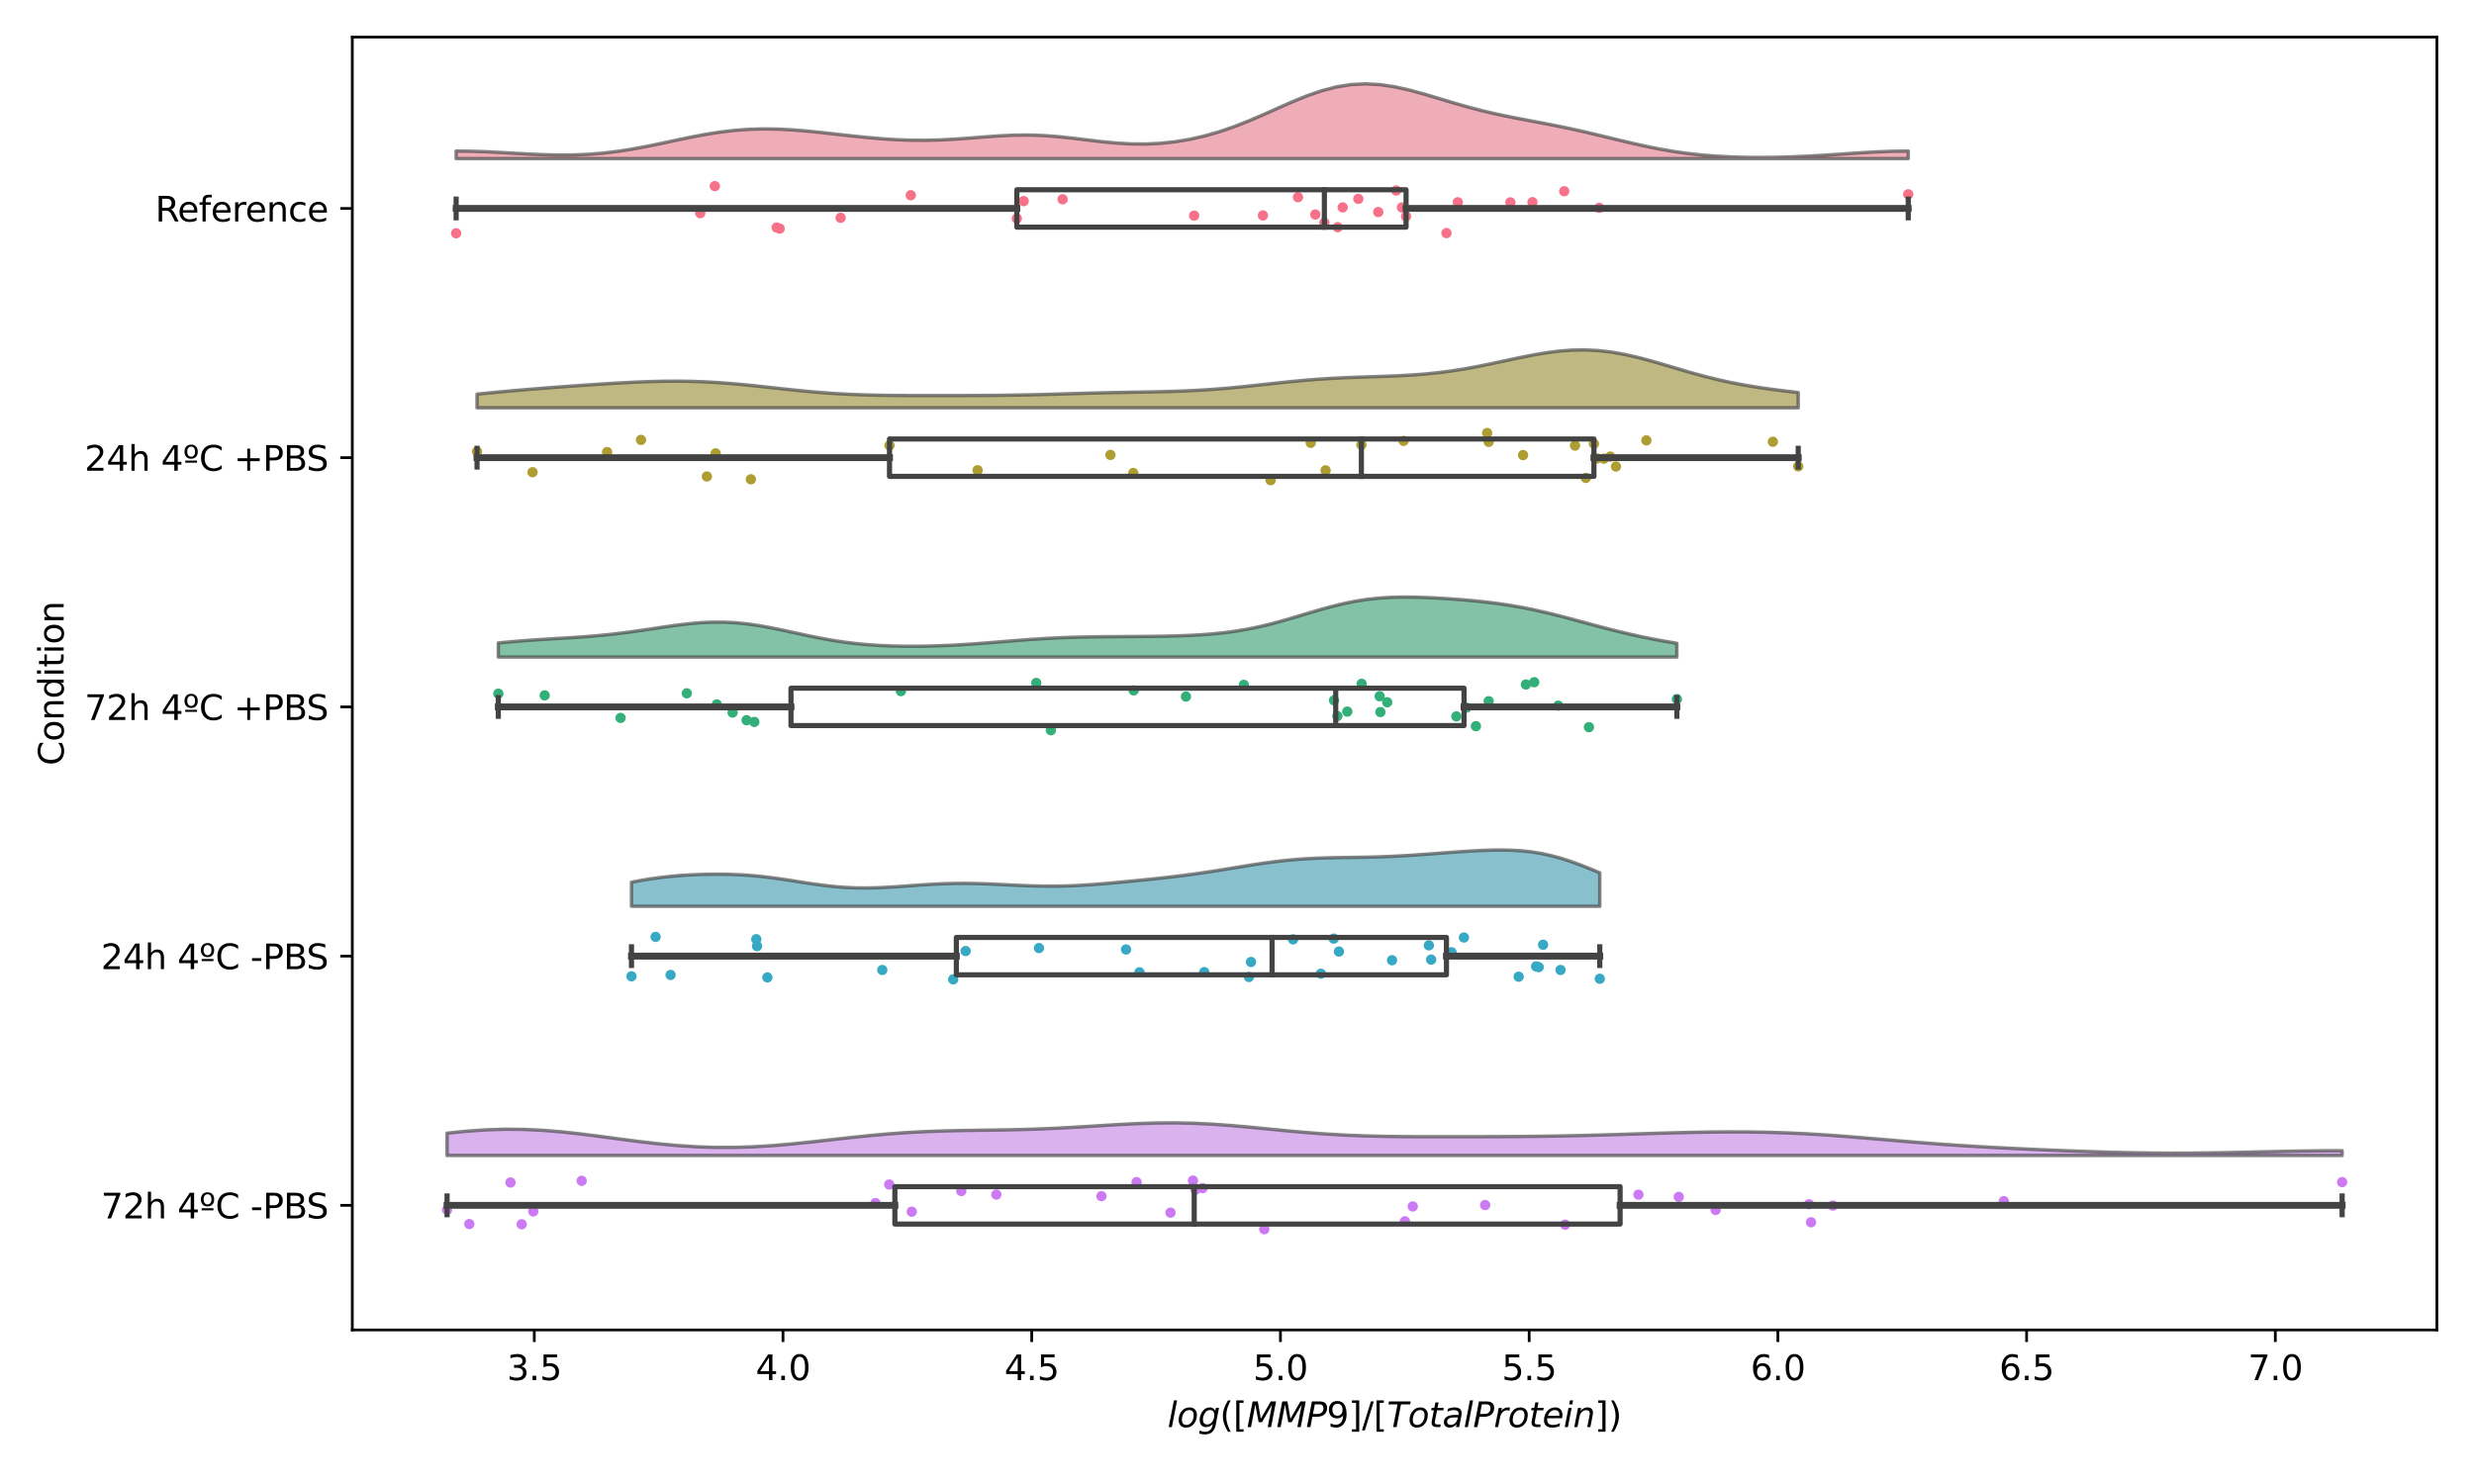 <?xml version="1.0" encoding="utf-8" standalone="no"?>
<!DOCTYPE svg PUBLIC "-//W3C//DTD SVG 1.1//EN"
  "http://www.w3.org/Graphics/SVG/1.1/DTD/svg11.dtd">
<svg xmlns:xlink="http://www.w3.org/1999/xlink" width="720pt" height="432pt" viewBox="0 0 720 432" xmlns="http://www.w3.org/2000/svg" version="1.1">
 <defs>
  <style type="text/css">*{stroke-linejoin: round; stroke-linecap: butt}</style>
 </defs>
 <g id="figure_1">
  <g id="patch_1">
   <path d="M 0 432 
L 720 432 
L 720 0 
L 0 0 
z
" style="fill: #ffffff"/>
  </g>
  <g id="axes_1">
   <g id="patch_2">
    <path d="M 102.53 387.16 
L 709.2 387.16 
L 709.2 10.8 
L 102.53 10.8 
z
" style="fill: #ffffff"/>
   </g>
   <g id="PathCollection_1">
    <defs>
     <path id="C0_0_4ac3e56e0b" d="M 0 1.5 
C 0.398 1.5 0.779 1.342 1.061 1.061 
C 1.342 0.779 1.5 0.398 1.5 -0 
C 1.5 -0.398 1.342 -0.779 1.061 -1.061 
C 0.779 -1.342 0.398 -1.5 0 -1.5 
C -0.398 -1.5 -0.779 -1.342 -1.061 -1.061 
C -1.342 -0.779 -1.5 -0.398 -1.5 0 
C -1.5 0.398 -1.342 0.779 -1.061 1.061 
C -0.779 1.342 -0.398 1.5 0 1.5 
z
"/>
    </defs>
    <g clip-path="url(#pea663ba235)">
     <use xlink:href="#C0_0_4ac3e56e0b" x="408.005" y="60.381" style="fill: #f77189"/>
    </g>
    <g clip-path="url(#pea663ba235)">
     <use xlink:href="#C0_0_4ac3e56e0b" x="455.23" y="55.674" style="fill: #f77189"/>
    </g>
    <g clip-path="url(#pea663ba235)">
     <use xlink:href="#C0_0_4ac3e56e0b" x="555.349" y="56.566" style="fill: #f77189"/>
    </g>
    <g clip-path="url(#pea663ba235)">
     <use xlink:href="#C0_0_4ac3e56e0b" x="389.298" y="66.149" style="fill: #f77189"/>
    </g>
    <g clip-path="url(#pea663ba235)">
     <use xlink:href="#C0_0_4ac3e56e0b" x="385.429" y="64.833" style="fill: #f77189"/>
    </g>
    <g clip-path="url(#pea663ba235)">
     <use xlink:href="#C0_0_4ac3e56e0b" x="395.309" y="57.894" style="fill: #f77189"/>
    </g>
    <g clip-path="url(#pea663ba235)">
     <use xlink:href="#C0_0_4ac3e56e0b" x="347.535" y="62.773" style="fill: #f77189"/>
    </g>
    <g clip-path="url(#pea663ba235)">
     <use xlink:href="#C0_0_4ac3e56e0b" x="382.791" y="62.446" style="fill: #f77189"/>
    </g>
    <g clip-path="url(#pea663ba235)">
     <use xlink:href="#C0_0_4ac3e56e0b" x="377.746" y="57.406" style="fill: #f77189"/>
    </g>
    <g clip-path="url(#pea663ba235)">
     <use xlink:href="#C0_0_4ac3e56e0b" x="390.757" y="60.368" style="fill: #f77189"/>
    </g>
    <g clip-path="url(#pea663ba235)">
     <use xlink:href="#C0_0_4ac3e56e0b" x="401.108" y="61.722" style="fill: #f77189"/>
    </g>
    <g clip-path="url(#pea663ba235)">
     <use xlink:href="#C0_0_4ac3e56e0b" x="439.567" y="58.913" style="fill: #f77189"/>
    </g>
    <g clip-path="url(#pea663ba235)">
     <use xlink:href="#C0_0_4ac3e56e0b" x="203.787" y="62.062" style="fill: #f77189"/>
    </g>
    <g clip-path="url(#pea663ba235)">
     <use xlink:href="#C0_0_4ac3e56e0b" x="244.636" y="63.403" style="fill: #f77189"/>
    </g>
    <g clip-path="url(#pea663ba235)">
     <use xlink:href="#C0_0_4ac3e56e0b" x="132.747" y="67.9" style="fill: #f77189"/>
    </g>
    <g clip-path="url(#pea663ba235)">
     <use xlink:href="#C0_0_4ac3e56e0b" x="265.061" y="56.834" style="fill: #f77189"/>
    </g>
    <g clip-path="url(#pea663ba235)">
     <use xlink:href="#C0_0_4ac3e56e0b" x="297.914" y="58.55" style="fill: #f77189"/>
    </g>
    <g clip-path="url(#pea663ba235)">
     <use xlink:href="#C0_0_4ac3e56e0b" x="295.928" y="63.614" style="fill: #f77189"/>
    </g>
    <g clip-path="url(#pea663ba235)">
     <use xlink:href="#C0_0_4ac3e56e0b" x="367.546" y="62.714" style="fill: #f77189"/>
    </g>
    <g clip-path="url(#pea663ba235)">
     <use xlink:href="#C0_0_4ac3e56e0b" x="309.25" y="58.011" style="fill: #f77189"/>
    </g>
    <g clip-path="url(#pea663ba235)">
     <use xlink:href="#C0_0_4ac3e56e0b" x="208.033" y="54.179" style="fill: #f77189"/>
    </g>
    <g clip-path="url(#pea663ba235)">
     <use xlink:href="#C0_0_4ac3e56e0b" x="226.909" y="66.552" style="fill: #f77189"/>
    </g>
    <g clip-path="url(#pea663ba235)">
     <use xlink:href="#C0_0_4ac3e56e0b" x="226.025" y="66.229" style="fill: #f77189"/>
    </g>
    <g clip-path="url(#pea663ba235)">
     <use xlink:href="#C0_0_4ac3e56e0b" x="409.2" y="62.998" style="fill: #f77189"/>
    </g>
    <g clip-path="url(#pea663ba235)">
     <use xlink:href="#C0_0_4ac3e56e0b" x="445.994" y="58.854" style="fill: #f77189"/>
    </g>
    <g clip-path="url(#pea663ba235)">
     <use xlink:href="#C0_0_4ac3e56e0b" x="424.259" y="58.879" style="fill: #f77189"/>
    </g>
    <g clip-path="url(#pea663ba235)">
     <use xlink:href="#C0_0_4ac3e56e0b" x="465.415" y="60.489" style="fill: #f77189"/>
    </g>
    <g clip-path="url(#pea663ba235)">
     <use xlink:href="#C0_0_4ac3e56e0b" x="420.958" y="67.854" style="fill: #f77189"/>
    </g>
    <g clip-path="url(#pea663ba235)">
     <use xlink:href="#C0_0_4ac3e56e0b" x="406.331" y="55.457" style="fill: #f77189"/>
    </g>
   </g>
   <g id="PathCollection_2">
    <defs>
     <path id="C1_0_d17b24bd95" d="M 0 1.5 
C 0.398 1.5 0.779 1.342 1.061 1.061 
C 1.342 0.779 1.5 0.398 1.5 -0 
C 1.5 -0.398 1.342 -0.779 1.061 -1.061 
C 0.779 -1.342 0.398 -1.5 0 -1.5 
C -0.398 -1.5 -0.779 -1.342 -1.061 -1.061 
C -1.342 -0.779 -1.5 -0.398 -1.5 0 
C -1.5 0.398 -1.342 0.779 -1.061 1.061 
C -0.779 1.342 -0.398 1.5 0 1.5 
z
"/>
    </defs>
    <g clip-path="url(#pea663ba235)">
     <use xlink:href="#C1_0_d17b24bd95" x="466.769" y="133.529" style="fill: #ae9d31"/>
    </g>
    <g clip-path="url(#pea663ba235)">
     <use xlink:href="#C1_0_d17b24bd95" x="463.879" y="129.203" style="fill: #ae9d31"/>
    </g>
    <g clip-path="url(#pea663ba235)">
     <use xlink:href="#C1_0_d17b24bd95" x="479.147" y="128.199" style="fill: #ae9d31"/>
    </g>
    <g clip-path="url(#pea663ba235)">
     <use xlink:href="#C1_0_d17b24bd95" x="470.291" y="135.805" style="fill: #ae9d31"/>
    </g>
    <g clip-path="url(#pea663ba235)">
     <use xlink:href="#C1_0_d17b24bd95" x="385.78" y="136.922" style="fill: #ae9d31"/>
    </g>
    <g clip-path="url(#pea663ba235)">
     <use xlink:href="#C1_0_d17b24bd95" x="381.457" y="128.913" style="fill: #ae9d31"/>
    </g>
    <g clip-path="url(#pea663ba235)">
     <use xlink:href="#C1_0_d17b24bd95" x="329.817" y="137.69" style="fill: #ae9d31"/>
    </g>
    <g clip-path="url(#pea663ba235)">
     <use xlink:href="#C1_0_d17b24bd95" x="323.171" y="132.425" style="fill: #ae9d31"/>
    </g>
    <g clip-path="url(#pea663ba235)">
     <use xlink:href="#C1_0_d17b24bd95" x="369.782" y="139.791" style="fill: #ae9d31"/>
    </g>
    <g clip-path="url(#pea663ba235)">
     <use xlink:href="#C1_0_d17b24bd95" x="464.735" y="133.449" style="fill: #ae9d31"/>
    </g>
    <g clip-path="url(#pea663ba235)">
     <use xlink:href="#C1_0_d17b24bd95" x="408.497" y="128.342" style="fill: #ae9d31"/>
    </g>
    <g clip-path="url(#pea663ba235)">
     <use xlink:href="#C1_0_d17b24bd95" x="433.251" y="128.626" style="fill: #ae9d31"/>
    </g>
    <g clip-path="url(#pea663ba235)">
     <use xlink:href="#C1_0_d17b24bd95" x="154.986" y="137.465" style="fill: #ae9d31"/>
    </g>
    <g clip-path="url(#pea663ba235)">
     <use xlink:href="#C1_0_d17b24bd95" x="205.725" y="138.696" style="fill: #ae9d31"/>
    </g>
    <g clip-path="url(#pea663ba235)">
     <use xlink:href="#C1_0_d17b24bd95" x="138.831" y="131.455" style="fill: #ae9d31"/>
    </g>
    <g clip-path="url(#pea663ba235)">
     <use xlink:href="#C1_0_d17b24bd95" x="218.522" y="139.53" style="fill: #ae9d31"/>
    </g>
    <g clip-path="url(#pea663ba235)">
     <use xlink:href="#C1_0_d17b24bd95" x="258.868" y="129.674" style="fill: #ae9d31"/>
    </g>
    <g clip-path="url(#pea663ba235)">
     <use xlink:href="#C1_0_d17b24bd95" x="396.197" y="129.48" style="fill: #ae9d31"/>
    </g>
    <g clip-path="url(#pea663ba235)">
     <use xlink:href="#C1_0_d17b24bd95" x="284.511" y="136.896" style="fill: #ae9d31"/>
    </g>
    <g clip-path="url(#pea663ba235)">
     <use xlink:href="#C1_0_d17b24bd95" x="515.954" y="128.598" style="fill: #ae9d31"/>
    </g>
    <g clip-path="url(#pea663ba235)">
     <use xlink:href="#C1_0_d17b24bd95" x="176.687" y="131.611" style="fill: #ae9d31"/>
    </g>
    <g clip-path="url(#pea663ba235)">
     <use xlink:href="#C1_0_d17b24bd95" x="208.276" y="131.982" style="fill: #ae9d31"/>
    </g>
    <g clip-path="url(#pea663ba235)">
     <use xlink:href="#C1_0_d17b24bd95" x="186.553" y="128.059" style="fill: #ae9d31"/>
    </g>
    <g clip-path="url(#pea663ba235)">
     <use xlink:href="#C1_0_d17b24bd95" x="432.8" y="126.047" style="fill: #ae9d31"/>
    </g>
    <g clip-path="url(#pea663ba235)">
     <use xlink:href="#C1_0_d17b24bd95" x="458.38" y="129.718" style="fill: #ae9d31"/>
    </g>
    <g clip-path="url(#pea663ba235)">
     <use xlink:href="#C1_0_d17b24bd95" x="443.256" y="132.475" style="fill: #ae9d31"/>
    </g>
    <g clip-path="url(#pea663ba235)">
     <use xlink:href="#C1_0_d17b24bd95" x="523.331" y="135.755" style="fill: #ae9d31"/>
    </g>
    <g clip-path="url(#pea663ba235)">
     <use xlink:href="#C1_0_d17b24bd95" x="461.522" y="139.12" style="fill: #ae9d31"/>
    </g>
    <g clip-path="url(#pea663ba235)">
     <use xlink:href="#C1_0_d17b24bd95" x="468.648" y="132.916" style="fill: #ae9d31"/>
    </g>
   </g>
   <g id="PathCollection_3">
    <defs>
     <path id="C2_0_f0553e6e72" d="M 0 1.5 
C 0.398 1.5 0.779 1.342 1.061 1.061 
C 1.342 0.779 1.5 0.398 1.5 -0 
C 1.5 -0.398 1.342 -0.779 1.061 -1.061 
C 0.779 -1.342 0.398 -1.5 0 -1.5 
C -0.398 -1.5 -0.779 -1.342 -1.061 -1.061 
C -1.342 -0.779 -1.5 -0.398 -1.5 0 
C -1.5 0.398 -1.342 0.779 -1.061 1.061 
C -0.779 1.342 -0.398 1.5 0 1.5 
z
"/>
    </defs>
    <g clip-path="url(#pea663ba235)">
     <use xlink:href="#C2_0_f0553e6e72" x="426.818" y="205.982" style="fill: #33b07a"/>
    </g>
    <g clip-path="url(#pea663ba235)">
     <use xlink:href="#C2_0_f0553e6e72" x="403.721" y="204.434" style="fill: #33b07a"/>
    </g>
    <g clip-path="url(#pea663ba235)">
     <use xlink:href="#C2_0_f0553e6e72" x="433.237" y="204.121" style="fill: #33b07a"/>
    </g>
    <g clip-path="url(#pea663ba235)">
     <use xlink:href="#C2_0_f0553e6e72" x="301.578" y="198.805" style="fill: #33b07a"/>
    </g>
    <g clip-path="url(#pea663ba235)">
     <use xlink:href="#C2_0_f0553e6e72" x="401.731" y="207.287" style="fill: #33b07a"/>
    </g>
    <g clip-path="url(#pea663ba235)">
     <use xlink:href="#C2_0_f0553e6e72" x="462.424" y="211.681" style="fill: #33b07a"/>
    </g>
    <g clip-path="url(#pea663ba235)">
     <use xlink:href="#C2_0_f0553e6e72" x="388.237" y="203.866" style="fill: #33b07a"/>
    </g>
    <g clip-path="url(#pea663ba235)">
     <use xlink:href="#C2_0_f0553e6e72" x="329.934" y="200.97" style="fill: #33b07a"/>
    </g>
    <g clip-path="url(#pea663ba235)">
     <use xlink:href="#C2_0_f0553e6e72" x="305.832" y="212.58" style="fill: #33b07a"/>
    </g>
    <g clip-path="url(#pea663ba235)">
     <use xlink:href="#C2_0_f0553e6e72" x="488.015" y="203.519" style="fill: #33b07a"/>
    </g>
    <g clip-path="url(#pea663ba235)">
     <use xlink:href="#C2_0_f0553e6e72" x="444.086" y="199.259" style="fill: #33b07a"/>
    </g>
    <g clip-path="url(#pea663ba235)">
     <use xlink:href="#C2_0_f0553e6e72" x="446.505" y="198.596" style="fill: #33b07a"/>
    </g>
    <g clip-path="url(#pea663ba235)">
     <use xlink:href="#C2_0_f0553e6e72" x="180.614" y="208.988" style="fill: #33b07a"/>
    </g>
    <g clip-path="url(#pea663ba235)">
     <use xlink:href="#C2_0_f0553e6e72" x="219.529" y="210.157" style="fill: #33b07a"/>
    </g>
    <g clip-path="url(#pea663ba235)">
     <use xlink:href="#C2_0_f0553e6e72" x="158.521" y="202.426" style="fill: #33b07a"/>
    </g>
    <g clip-path="url(#pea663ba235)">
     <use xlink:href="#C2_0_f0553e6e72" x="262.189" y="201.187" style="fill: #33b07a"/>
    </g>
    <g clip-path="url(#pea663ba235)">
     <use xlink:href="#C2_0_f0553e6e72" x="208.606" y="205.055" style="fill: #33b07a"/>
    </g>
    <g clip-path="url(#pea663ba235)">
     <use xlink:href="#C2_0_f0553e6e72" x="213.203" y="207.422" style="fill: #33b07a"/>
    </g>
    <g clip-path="url(#pea663ba235)">
     <use xlink:href="#C2_0_f0553e6e72" x="345.141" y="202.773" style="fill: #33b07a"/>
    </g>
    <g clip-path="url(#pea663ba235)">
     <use xlink:href="#C2_0_f0553e6e72" x="361.987" y="199.359" style="fill: #33b07a"/>
    </g>
    <g clip-path="url(#pea663ba235)">
     <use xlink:href="#C2_0_f0553e6e72" x="429.535" y="211.393" style="fill: #33b07a"/>
    </g>
    <g clip-path="url(#pea663ba235)">
     <use xlink:href="#C2_0_f0553e6e72" x="217.282" y="209.653" style="fill: #33b07a"/>
    </g>
    <g clip-path="url(#pea663ba235)">
     <use xlink:href="#C2_0_f0553e6e72" x="199.876" y="201.828" style="fill: #33b07a"/>
    </g>
    <g clip-path="url(#pea663ba235)">
     <use xlink:href="#C2_0_f0553e6e72" x="145.019" y="201.931" style="fill: #33b07a"/>
    </g>
    <g clip-path="url(#pea663ba235)">
     <use xlink:href="#C2_0_f0553e6e72" x="392.102" y="207.148" style="fill: #33b07a"/>
    </g>
    <g clip-path="url(#pea663ba235)">
     <use xlink:href="#C2_0_f0553e6e72" x="389.215" y="208.441" style="fill: #33b07a"/>
    </g>
    <g clip-path="url(#pea663ba235)">
     <use xlink:href="#C2_0_f0553e6e72" x="401.523" y="202.684" style="fill: #33b07a"/>
    </g>
    <g clip-path="url(#pea663ba235)">
     <use xlink:href="#C2_0_f0553e6e72" x="453.488" y="205.417" style="fill: #33b07a"/>
    </g>
    <g clip-path="url(#pea663ba235)">
     <use xlink:href="#C2_0_f0553e6e72" x="423.841" y="208.555" style="fill: #33b07a"/>
    </g>
    <g clip-path="url(#pea663ba235)">
     <use xlink:href="#C2_0_f0553e6e72" x="396.271" y="199.055" style="fill: #33b07a"/>
    </g>
   </g>
   <g id="PathCollection_4">
    <defs>
     <path id="C3_0_245e2bbae1" d="M 0 1.5 
C 0.398 1.5 0.779 1.342 1.061 1.061 
C 1.342 0.779 1.5 0.398 1.5 -0 
C 1.5 -0.398 1.342 -0.779 1.061 -1.061 
C 0.779 -1.342 0.398 -1.5 0 -1.5 
C -0.398 -1.5 -0.779 -1.342 -1.061 -1.061 
C -1.342 -0.779 -1.5 -0.398 -1.5 0 
C -1.5 0.398 -1.342 0.779 -1.061 1.061 
C -0.779 1.342 -0.398 1.5 0 1.5 
z
"/>
    </defs>
    <g clip-path="url(#pea663ba235)">
     <use xlink:href="#C3_0_245e2bbae1" x="454.153" y="282.369" style="fill: #38a9c5"/>
    </g>
    <g clip-path="url(#pea663ba235)">
     <use xlink:href="#C3_0_245e2bbae1" x="415.842" y="275.193" style="fill: #38a9c5"/>
    </g>
    <g clip-path="url(#pea663ba235)">
     <use xlink:href="#C3_0_245e2bbae1" x="441.972" y="284.321" style="fill: #38a9c5"/>
    </g>
    <g clip-path="url(#pea663ba235)">
     <use xlink:href="#C3_0_245e2bbae1" x="416.503" y="279.342" style="fill: #38a9c5"/>
    </g>
    <g clip-path="url(#pea663ba235)">
     <use xlink:href="#C3_0_245e2bbae1" x="447.051" y="281.328" style="fill: #38a9c5"/>
    </g>
    <g clip-path="url(#pea663ba235)">
     <use xlink:href="#C3_0_245e2bbae1" x="426.04" y="272.915" style="fill: #38a9c5"/>
    </g>
    <g clip-path="url(#pea663ba235)">
     <use xlink:href="#C3_0_245e2bbae1" x="350.469" y="282.991" style="fill: #38a9c5"/>
    </g>
    <g clip-path="url(#pea663ba235)">
     <use xlink:href="#C3_0_245e2bbae1" x="281.028" y="276.853" style="fill: #38a9c5"/>
    </g>
    <g clip-path="url(#pea663ba235)">
     <use xlink:href="#C3_0_245e2bbae1" x="363.466" y="284.404" style="fill: #38a9c5"/>
    </g>
    <g clip-path="url(#pea663ba235)">
     <use xlink:href="#C3_0_245e2bbae1" x="405.117" y="279.531" style="fill: #38a9c5"/>
    </g>
    <g clip-path="url(#pea663ba235)">
     <use xlink:href="#C3_0_245e2bbae1" x="389.659" y="277" style="fill: #38a9c5"/>
    </g>
    <g clip-path="url(#pea663ba235)">
     <use xlink:href="#C3_0_245e2bbae1" x="447.8" y="281.541" style="fill: #38a9c5"/>
    </g>
    <g clip-path="url(#pea663ba235)">
     <use xlink:href="#C3_0_245e2bbae1" x="302.367" y="275.984" style="fill: #38a9c5"/>
    </g>
    <g clip-path="url(#pea663ba235)">
     <use xlink:href="#C3_0_245e2bbae1" x="190.803" y="272.727" style="fill: #38a9c5"/>
    </g>
    <g clip-path="url(#pea663ba235)">
     <use xlink:href="#C3_0_245e2bbae1" x="195.159" y="283.807" style="fill: #38a9c5"/>
    </g>
    <g clip-path="url(#pea663ba235)">
     <use xlink:href="#C3_0_245e2bbae1" x="220.1" y="273.405" style="fill: #38a9c5"/>
    </g>
    <g clip-path="url(#pea663ba235)">
     <use xlink:href="#C3_0_245e2bbae1" x="183.778" y="284.212" style="fill: #38a9c5"/>
    </g>
    <g clip-path="url(#pea663ba235)">
     <use xlink:href="#C3_0_245e2bbae1" x="277.415" y="285.102" style="fill: #38a9c5"/>
    </g>
    <g clip-path="url(#pea663ba235)">
     <use xlink:href="#C3_0_245e2bbae1" x="331.624" y="283.039" style="fill: #38a9c5"/>
    </g>
    <g clip-path="url(#pea663ba235)">
     <use xlink:href="#C3_0_245e2bbae1" x="327.709" y="276.397" style="fill: #38a9c5"/>
    </g>
    <g clip-path="url(#pea663ba235)">
     <use xlink:href="#C3_0_245e2bbae1" x="422.439" y="277.204" style="fill: #38a9c5"/>
    </g>
    <g clip-path="url(#pea663ba235)">
     <use xlink:href="#C3_0_245e2bbae1" x="223.326" y="284.532" style="fill: #38a9c5"/>
    </g>
    <g clip-path="url(#pea663ba235)">
     <use xlink:href="#C3_0_245e2bbae1" x="220.331" y="275.424" style="fill: #38a9c5"/>
    </g>
    <g clip-path="url(#pea663ba235)">
     <use xlink:href="#C3_0_245e2bbae1" x="256.769" y="282.369" style="fill: #38a9c5"/>
    </g>
    <g clip-path="url(#pea663ba235)">
     <use xlink:href="#C3_0_245e2bbae1" x="388.15" y="273.237" style="fill: #38a9c5"/>
    </g>
    <g clip-path="url(#pea663ba235)">
     <use xlink:href="#C3_0_245e2bbae1" x="364.078" y="280.044" style="fill: #38a9c5"/>
    </g>
    <g clip-path="url(#pea663ba235)">
     <use xlink:href="#C3_0_245e2bbae1" x="376.329" y="273.457" style="fill: #38a9c5"/>
    </g>
    <g clip-path="url(#pea663ba235)">
     <use xlink:href="#C3_0_245e2bbae1" x="384.413" y="283.449" style="fill: #38a9c5"/>
    </g>
    <g clip-path="url(#pea663ba235)">
     <use xlink:href="#C3_0_245e2bbae1" x="449.081" y="275.017" style="fill: #38a9c5"/>
    </g>
    <g clip-path="url(#pea663ba235)">
     <use xlink:href="#C3_0_245e2bbae1" x="465.581" y="284.92" style="fill: #38a9c5"/>
    </g>
   </g>
   <g id="PathCollection_5">
    <defs>
     <path id="C4_0_418add8610" d="M 0 1.5 
C 0.398 1.5 0.779 1.342 1.061 1.061 
C 1.342 0.779 1.5 0.398 1.5 -0 
C 1.5 -0.398 1.342 -0.779 1.061 -1.061 
C 0.779 -1.342 0.398 -1.5 0 -1.5 
C -0.398 -1.5 -0.779 -1.342 -1.061 -1.061 
C -1.342 -0.779 -1.5 -0.398 -1.5 0 
C -1.5 0.398 -1.342 0.779 -1.061 1.061 
C -0.779 1.342 -0.398 1.5 0 1.5 
z
"/>
    </defs>
    <g clip-path="url(#pea663ba235)">
     <use xlink:href="#C4_0_418add8610" x="527.061" y="355.806" style="fill: #cc7af4"/>
    </g>
    <g clip-path="url(#pea663ba235)">
     <use xlink:href="#C4_0_418add8610" x="488.554" y="348.416" style="fill: #cc7af4"/>
    </g>
    <g clip-path="url(#pea663ba235)">
     <use xlink:href="#C4_0_418add8610" x="583.169" y="349.664" style="fill: #cc7af4"/>
    </g>
    <g clip-path="url(#pea663ba235)">
     <use xlink:href="#C4_0_418add8610" x="347.185" y="343.674" style="fill: #cc7af4"/>
    </g>
    <g clip-path="url(#pea663ba235)">
     <use xlink:href="#C4_0_418add8610" x="367.94" y="357.834" style="fill: #cc7af4"/>
    </g>
    <g clip-path="url(#pea663ba235)">
     <use xlink:href="#C4_0_418add8610" x="265.345" y="352.73" style="fill: #cc7af4"/>
    </g>
    <g clip-path="url(#pea663ba235)">
     <use xlink:href="#C4_0_418add8610" x="526.446" y="350.559" style="fill: #cc7af4"/>
    </g>
    <g clip-path="url(#pea663ba235)">
     <use xlink:href="#C4_0_418add8610" x="408.866" y="355.545" style="fill: #cc7af4"/>
    </g>
    <g clip-path="url(#pea663ba235)">
     <use xlink:href="#C4_0_418add8610" x="340.646" y="353.013" style="fill: #cc7af4"/>
    </g>
    <g clip-path="url(#pea663ba235)">
     <use xlink:href="#C4_0_418add8610" x="455.496" y="356.508" style="fill: #cc7af4"/>
    </g>
    <g clip-path="url(#pea663ba235)">
     <use xlink:href="#C4_0_418add8610" x="411.15" y="351.199" style="fill: #cc7af4"/>
    </g>
    <g clip-path="url(#pea663ba235)">
     <use xlink:href="#C4_0_418add8610" x="432.222" y="350.794" style="fill: #cc7af4"/>
    </g>
    <g clip-path="url(#pea663ba235)">
     <use xlink:href="#C4_0_418add8610" x="136.584" y="356.328" style="fill: #cc7af4"/>
    </g>
    <g clip-path="url(#pea663ba235)">
     <use xlink:href="#C4_0_418add8610" x="130.106" y="352.195" style="fill: #cc7af4"/>
    </g>
    <g clip-path="url(#pea663ba235)">
     <use xlink:href="#C4_0_418add8610" x="155.198" y="352.645" style="fill: #cc7af4"/>
    </g>
    <g clip-path="url(#pea663ba235)">
     <use xlink:href="#C4_0_418add8610" x="289.964" y="347.745" style="fill: #cc7af4"/>
    </g>
    <g clip-path="url(#pea663ba235)">
     <use xlink:href="#C4_0_418add8610" x="254.779" y="350.231" style="fill: #cc7af4"/>
    </g>
    <g clip-path="url(#pea663ba235)">
     <use xlink:href="#C4_0_418add8610" x="279.761" y="346.72" style="fill: #cc7af4"/>
    </g>
    <g clip-path="url(#pea663ba235)">
     <use xlink:href="#C4_0_418add8610" x="320.543" y="348.203" style="fill: #cc7af4"/>
    </g>
    <g clip-path="url(#pea663ba235)">
     <use xlink:href="#C4_0_418add8610" x="533.414" y="350.945" style="fill: #cc7af4"/>
    </g>
    <g clip-path="url(#pea663ba235)">
     <use xlink:href="#C4_0_418add8610" x="258.794" y="344.824" style="fill: #cc7af4"/>
    </g>
    <g clip-path="url(#pea663ba235)">
     <use xlink:href="#C4_0_418add8610" x="151.831" y="356.387" style="fill: #cc7af4"/>
    </g>
    <g clip-path="url(#pea663ba235)">
     <use xlink:href="#C4_0_418add8610" x="148.571" y="344.239" style="fill: #cc7af4"/>
    </g>
    <g clip-path="url(#pea663ba235)">
     <use xlink:href="#C4_0_418add8610" x="169.279" y="343.742" style="fill: #cc7af4"/>
    </g>
    <g clip-path="url(#pea663ba235)">
     <use xlink:href="#C4_0_418add8610" x="347.907" y="346.334" style="fill: #cc7af4"/>
    </g>
    <g clip-path="url(#pea663ba235)">
     <use xlink:href="#C4_0_418add8610" x="349.993" y="345.88" style="fill: #cc7af4"/>
    </g>
    <g clip-path="url(#pea663ba235)">
     <use xlink:href="#C4_0_418add8610" x="330.777" y="344.129" style="fill: #cc7af4"/>
    </g>
    <g clip-path="url(#pea663ba235)">
     <use xlink:href="#C4_0_418add8610" x="499.298" y="352.223" style="fill: #cc7af4"/>
    </g>
    <g clip-path="url(#pea663ba235)">
     <use xlink:href="#C4_0_418add8610" x="476.826" y="347.775" style="fill: #cc7af4"/>
    </g>
    <g clip-path="url(#pea663ba235)">
     <use xlink:href="#C4_0_418add8610" x="681.624" y="344.124" style="fill: #cc7af4"/>
    </g>
   </g>
   <g id="PolyCollection_1">
    <defs>
     <path id="m1815425105" d="M 132.747 -385.831 
L 132.747 -388.028 
L 137.016 -387.979 
L 141.285 -387.836 
L 145.553 -387.625 
L 149.822 -387.38 
L 154.091 -387.145 
L 158.36 -386.962 
L 162.628 -386.87 
L 166.897 -386.901 
L 171.166 -387.08 
L 175.434 -387.423 
L 179.703 -387.932 
L 183.972 -388.596 
L 188.24 -389.389 
L 192.509 -390.27 
L 196.778 -391.186 
L 201.047 -392.077 
L 205.315 -392.884 
L 209.584 -393.557 
L 213.853 -394.057 
L 218.121 -394.365 
L 222.39 -394.476 
L 226.659 -394.402 
L 230.927 -394.17 
L 235.196 -393.815 
L 239.465 -393.378 
L 243.734 -392.902 
L 248.002 -392.426 
L 252.271 -391.988 
L 256.54 -391.618 
L 260.808 -391.344 
L 265.077 -391.187 
L 269.346 -391.161 
L 273.615 -391.267 
L 277.883 -391.493 
L 282.152 -391.802 
L 286.421 -392.142 
L 290.689 -392.447 
L 294.958 -392.649 
L 299.227 -392.695 
L 303.495 -392.557 
L 307.764 -392.242 
L 312.033 -391.792 
L 316.302 -391.274 
L 320.57 -390.771 
L 324.839 -390.362 
L 329.108 -390.115 
L 333.376 -390.076 
L 337.645 -390.275 
L 341.914 -390.724 
L 346.182 -391.429 
L 350.451 -392.392 
L 354.72 -393.607 
L 358.989 -395.064 
L 363.257 -396.733 
L 367.526 -398.561 
L 371.795 -400.469 
L 376.063 -402.353 
L 380.332 -404.094 
L 384.601 -405.575 
L 388.869 -406.693 
L 393.138 -407.377 
L 397.407 -407.597 
L 401.676 -407.363 
L 405.944 -406.728 
L 410.213 -405.776 
L 414.482 -404.609 
L 418.75 -403.334 
L 423.019 -402.049 
L 427.288 -400.829 
L 431.556 -399.718 
L 435.825 -398.73 
L 440.094 -397.845 
L 444.363 -397.027 
L 448.631 -396.225 
L 452.9 -395.396 
L 457.169 -394.509 
L 461.437 -393.554 
L 465.706 -392.542 
L 469.975 -391.504 
L 474.243 -390.482 
L 478.512 -389.519 
L 482.781 -388.654 
L 487.05 -387.915 
L 491.318 -387.315 
L 495.587 -386.854 
L 499.856 -386.523 
L 504.124 -386.307 
L 508.393 -386.191 
L 512.662 -386.162 
L 516.93 -386.21 
L 521.199 -386.328 
L 525.468 -386.511 
L 529.737 -386.748 
L 534.005 -387.023 
L 538.274 -387.314 
L 542.543 -387.591 
L 546.811 -387.82 
L 551.08 -387.971 
L 555.349 -388.024 
L 555.349 -385.831 
L 555.349 -385.831 
L 551.08 -385.831 
L 546.811 -385.831 
L 542.543 -385.831 
L 538.274 -385.831 
L 534.005 -385.831 
L 529.737 -385.831 
L 525.468 -385.831 
L 521.199 -385.831 
L 516.93 -385.831 
L 512.662 -385.831 
L 508.393 -385.831 
L 504.124 -385.831 
L 499.856 -385.831 
L 495.587 -385.831 
L 491.318 -385.831 
L 487.05 -385.831 
L 482.781 -385.831 
L 478.512 -385.831 
L 474.243 -385.831 
L 469.975 -385.831 
L 465.706 -385.831 
L 461.437 -385.831 
L 457.169 -385.831 
L 452.9 -385.831 
L 448.631 -385.831 
L 444.363 -385.831 
L 440.094 -385.831 
L 435.825 -385.831 
L 431.556 -385.831 
L 427.288 -385.831 
L 423.019 -385.831 
L 418.75 -385.831 
L 414.482 -385.831 
L 410.213 -385.831 
L 405.944 -385.831 
L 401.676 -385.831 
L 397.407 -385.831 
L 393.138 -385.831 
L 388.869 -385.831 
L 384.601 -385.831 
L 380.332 -385.831 
L 376.063 -385.831 
L 371.795 -385.831 
L 367.526 -385.831 
L 363.257 -385.831 
L 358.989 -385.831 
L 354.72 -385.831 
L 350.451 -385.831 
L 346.182 -385.831 
L 341.914 -385.831 
L 337.645 -385.831 
L 333.376 -385.831 
L 329.108 -385.831 
L 324.839 -385.831 
L 320.57 -385.831 
L 316.302 -385.831 
L 312.033 -385.831 
L 307.764 -385.831 
L 303.495 -385.831 
L 299.227 -385.831 
L 294.958 -385.831 
L 290.689 -385.831 
L 286.421 -385.831 
L 282.152 -385.831 
L 277.883 -385.831 
L 273.615 -385.831 
L 269.346 -385.831 
L 265.077 -385.831 
L 260.808 -385.831 
L 256.54 -385.831 
L 252.271 -385.831 
L 248.002 -385.831 
L 243.734 -385.831 
L 239.465 -385.831 
L 235.196 -385.831 
L 230.927 -385.831 
L 226.659 -385.831 
L 222.39 -385.831 
L 218.121 -385.831 
L 213.853 -385.831 
L 209.584 -385.831 
L 205.315 -385.831 
L 201.047 -385.831 
L 196.778 -385.831 
L 192.509 -385.831 
L 188.24 -385.831 
L 183.972 -385.831 
L 179.703 -385.831 
L 175.434 -385.831 
L 171.166 -385.831 
L 166.897 -385.831 
L 162.628 -385.831 
L 158.36 -385.831 
L 154.091 -385.831 
L 149.822 -385.831 
L 145.553 -385.831 
L 141.285 -385.831 
L 137.016 -385.831 
L 132.747 -385.831 
z
" style="stroke: #434343; stroke-opacity: 0.65"/>
    </defs>
    <g clip-path="url(#pea663ba235)">
     <use xlink:href="#m1815425105" x="0" y="432" style="fill: #e68193; fill-opacity: 0.65; stroke: #434343; stroke-opacity: 0.65"/>
    </g>
   </g>
   <g id="PolyCollection_2">
    <defs>
     <path id="mbd1b111523" d="M 138.831 -313.28 
L 138.831 -317.266 
L 142.714 -317.651 
L 146.598 -318.019 
L 150.482 -318.367 
L 154.366 -318.696 
L 158.25 -319.008 
L 162.134 -319.306 
L 166.017 -319.591 
L 169.901 -319.866 
L 173.785 -320.128 
L 177.669 -320.375 
L 181.553 -320.598 
L 185.437 -320.789 
L 189.321 -320.936 
L 193.204 -321.027 
L 197.088 -321.052 
L 200.972 -321 
L 204.856 -320.868 
L 208.74 -320.655 
L 212.624 -320.367 
L 216.507 -320.016 
L 220.391 -319.619 
L 224.275 -319.196 
L 228.159 -318.769 
L 232.043 -318.361 
L 235.927 -317.989 
L 239.81 -317.667 
L 243.694 -317.404 
L 247.578 -317.201 
L 251.462 -317.055 
L 255.346 -316.958 
L 259.23 -316.9 
L 263.113 -316.87 
L 266.997 -316.857 
L 270.881 -316.854 
L 274.765 -316.856 
L 278.649 -316.861 
L 282.533 -316.87 
L 286.417 -316.889 
L 290.3 -316.92 
L 294.184 -316.969 
L 298.068 -317.037 
L 301.952 -317.124 
L 305.836 -317.227 
L 309.72 -317.34 
L 313.603 -317.455 
L 317.487 -317.565 
L 321.371 -317.663 
L 325.255 -317.747 
L 329.139 -317.82 
L 333.023 -317.888 
L 336.906 -317.963 
L 340.79 -318.061 
L 344.674 -318.195 
L 348.558 -318.379 
L 352.442 -318.621 
L 356.326 -318.924 
L 360.209 -319.28 
L 364.093 -319.678 
L 367.977 -320.1 
L 371.861 -320.523 
L 375.745 -320.926 
L 379.629 -321.289 
L 383.513 -321.599 
L 387.396 -321.851 
L 391.28 -322.047 
L 395.164 -322.198 
L 399.048 -322.326 
L 402.932 -322.453 
L 406.816 -322.609 
L 410.699 -322.821 
L 414.583 -323.114 
L 418.467 -323.506 
L 422.351 -324.009 
L 426.235 -324.622 
L 430.119 -325.335 
L 434.002 -326.125 
L 437.886 -326.958 
L 441.77 -327.79 
L 445.654 -328.571 
L 449.538 -329.247 
L 453.422 -329.764 
L 457.305 -330.076 
L 461.189 -330.148 
L 465.073 -329.961 
L 468.957 -329.516 
L 472.841 -328.832 
L 476.725 -327.946 
L 480.609 -326.911 
L 484.492 -325.784 
L 488.376 -324.627 
L 492.26 -323.494 
L 496.144 -322.43 
L 500.028 -321.466 
L 503.912 -320.614 
L 507.795 -319.876 
L 511.679 -319.239 
L 515.563 -318.684 
L 519.447 -318.188 
L 523.331 -317.73 
L 523.331 -313.28 
L 523.331 -313.28 
L 519.447 -313.28 
L 515.563 -313.28 
L 511.679 -313.28 
L 507.795 -313.28 
L 503.912 -313.28 
L 500.028 -313.28 
L 496.144 -313.28 
L 492.26 -313.28 
L 488.376 -313.28 
L 484.492 -313.28 
L 480.609 -313.28 
L 476.725 -313.28 
L 472.841 -313.28 
L 468.957 -313.28 
L 465.073 -313.28 
L 461.189 -313.28 
L 457.305 -313.28 
L 453.422 -313.28 
L 449.538 -313.28 
L 445.654 -313.28 
L 441.77 -313.28 
L 437.886 -313.28 
L 434.002 -313.28 
L 430.119 -313.28 
L 426.235 -313.28 
L 422.351 -313.28 
L 418.467 -313.28 
L 414.583 -313.28 
L 410.699 -313.28 
L 406.816 -313.28 
L 402.932 -313.28 
L 399.048 -313.28 
L 395.164 -313.28 
L 391.28 -313.28 
L 387.396 -313.28 
L 383.513 -313.28 
L 379.629 -313.28 
L 375.745 -313.28 
L 371.861 -313.28 
L 367.977 -313.28 
L 364.093 -313.28 
L 360.209 -313.28 
L 356.326 -313.28 
L 352.442 -313.28 
L 348.558 -313.28 
L 344.674 -313.28 
L 340.79 -313.28 
L 336.906 -313.28 
L 333.023 -313.28 
L 329.139 -313.28 
L 325.255 -313.28 
L 321.371 -313.28 
L 317.487 -313.28 
L 313.603 -313.28 
L 309.72 -313.28 
L 305.836 -313.28 
L 301.952 -313.28 
L 298.068 -313.28 
L 294.184 -313.28 
L 290.3 -313.28 
L 286.417 -313.28 
L 282.533 -313.28 
L 278.649 -313.28 
L 274.765 -313.28 
L 270.881 -313.28 
L 266.997 -313.28 
L 263.113 -313.28 
L 259.23 -313.28 
L 255.346 -313.28 
L 251.462 -313.28 
L 247.578 -313.28 
L 243.694 -313.28 
L 239.81 -313.28 
L 235.927 -313.28 
L 232.043 -313.28 
L 228.159 -313.28 
L 224.275 -313.28 
L 220.391 -313.28 
L 216.507 -313.28 
L 212.624 -313.28 
L 208.74 -313.28 
L 204.856 -313.28 
L 200.972 -313.28 
L 197.088 -313.28 
L 193.204 -313.28 
L 189.321 -313.28 
L 185.437 -313.28 
L 181.553 -313.28 
L 177.669 -313.28 
L 173.785 -313.28 
L 169.901 -313.28 
L 166.017 -313.28 
L 162.134 -313.28 
L 158.25 -313.28 
L 154.366 -313.28 
L 150.482 -313.28 
L 146.598 -313.28 
L 142.714 -313.28 
L 138.831 -313.28 
z
" style="stroke: #434343; stroke-opacity: 0.65"/>
    </defs>
    <g clip-path="url(#pea663ba235)">
     <use xlink:href="#mbd1b111523" x="0" y="432" style="fill: #9e9241; fill-opacity: 0.65; stroke: #434343; stroke-opacity: 0.65"/>
    </g>
   </g>
   <g id="PolyCollection_3">
    <defs>
     <path id="m9dcaaeb1bc" d="M 145.019 -240.729 
L 145.019 -244.834 
L 148.483 -245.162 
L 151.948 -245.451 
L 155.412 -245.704 
L 158.877 -245.929 
L 162.342 -246.139 
L 165.806 -246.351 
L 169.271 -246.584 
L 172.735 -246.854 
L 176.2 -247.175 
L 179.665 -247.556 
L 183.129 -247.996 
L 186.594 -248.485 
L 190.058 -249.005 
L 193.523 -249.526 
L 196.988 -250.013 
L 200.452 -250.429 
L 203.917 -250.733 
L 207.381 -250.894 
L 210.846 -250.888 
L 214.311 -250.703 
L 217.775 -250.344 
L 221.24 -249.83 
L 224.705 -249.193 
L 228.169 -248.474 
L 231.634 -247.718 
L 235.098 -246.969 
L 238.563 -246.266 
L 242.028 -245.64 
L 245.492 -245.107 
L 248.957 -244.677 
L 252.421 -244.349 
L 255.886 -244.114 
L 259.351 -243.964 
L 262.815 -243.886 
L 266.28 -243.872 
L 269.744 -243.916 
L 273.209 -244.011 
L 276.674 -244.156 
L 280.138 -244.347 
L 283.603 -244.577 
L 287.067 -244.837 
L 290.532 -245.117 
L 293.997 -245.401 
L 297.461 -245.675 
L 300.926 -245.926 
L 304.39 -246.142 
L 307.855 -246.319 
L 311.32 -246.453 
L 314.784 -246.549 
L 318.249 -246.613 
L 321.714 -246.653 
L 325.178 -246.678 
L 328.643 -246.698 
L 332.107 -246.721 
L 335.572 -246.755 
L 339.037 -246.809 
L 342.501 -246.894 
L 345.966 -247.022 
L 349.43 -247.208 
L 352.895 -247.472 
L 356.36 -247.831 
L 359.824 -248.302 
L 363.289 -248.897 
L 366.753 -249.62 
L 370.218 -250.463 
L 373.683 -251.408 
L 377.147 -252.423 
L 380.612 -253.465 
L 384.076 -254.489 
L 387.541 -255.444 
L 391.006 -256.289 
L 394.47 -256.99 
L 397.935 -257.527 
L 401.4 -257.899 
L 404.864 -258.114 
L 408.329 -258.193 
L 411.793 -258.164 
L 415.258 -258.052 
L 418.723 -257.88 
L 422.187 -257.661 
L 425.652 -257.399 
L 429.116 -257.092 
L 432.581 -256.727 
L 436.046 -256.292 
L 439.51 -255.776 
L 442.975 -255.17 
L 446.439 -254.473 
L 449.904 -253.691 
L 453.369 -252.838 
L 456.833 -251.933 
L 460.298 -250.999 
L 463.762 -250.061 
L 467.227 -249.142 
L 470.692 -248.26 
L 474.156 -247.431 
L 477.621 -246.662 
L 481.086 -245.958 
L 484.55 -245.316 
L 488.015 -244.732 
L 488.015 -240.729 
L 488.015 -240.729 
L 484.55 -240.729 
L 481.086 -240.729 
L 477.621 -240.729 
L 474.156 -240.729 
L 470.692 -240.729 
L 467.227 -240.729 
L 463.762 -240.729 
L 460.298 -240.729 
L 456.833 -240.729 
L 453.369 -240.729 
L 449.904 -240.729 
L 446.439 -240.729 
L 442.975 -240.729 
L 439.51 -240.729 
L 436.046 -240.729 
L 432.581 -240.729 
L 429.116 -240.729 
L 425.652 -240.729 
L 422.187 -240.729 
L 418.723 -240.729 
L 415.258 -240.729 
L 411.793 -240.729 
L 408.329 -240.729 
L 404.864 -240.729 
L 401.4 -240.729 
L 397.935 -240.729 
L 394.47 -240.729 
L 391.006 -240.729 
L 387.541 -240.729 
L 384.076 -240.729 
L 380.612 -240.729 
L 377.147 -240.729 
L 373.683 -240.729 
L 370.218 -240.729 
L 366.753 -240.729 
L 363.289 -240.729 
L 359.824 -240.729 
L 356.36 -240.729 
L 352.895 -240.729 
L 349.43 -240.729 
L 345.966 -240.729 
L 342.501 -240.729 
L 339.037 -240.729 
L 335.572 -240.729 
L 332.107 -240.729 
L 328.643 -240.729 
L 325.178 -240.729 
L 321.714 -240.729 
L 318.249 -240.729 
L 314.784 -240.729 
L 311.32 -240.729 
L 307.855 -240.729 
L 304.39 -240.729 
L 300.926 -240.729 
L 297.461 -240.729 
L 293.997 -240.729 
L 290.532 -240.729 
L 287.067 -240.729 
L 283.603 -240.729 
L 280.138 -240.729 
L 276.674 -240.729 
L 273.209 -240.729 
L 269.744 -240.729 
L 266.28 -240.729 
L 262.815 -240.729 
L 259.351 -240.729 
L 255.886 -240.729 
L 252.421 -240.729 
L 248.957 -240.729 
L 245.492 -240.729 
L 242.028 -240.729 
L 238.563 -240.729 
L 235.098 -240.729 
L 231.634 -240.729 
L 228.169 -240.729 
L 224.705 -240.729 
L 221.24 -240.729 
L 217.775 -240.729 
L 214.311 -240.729 
L 210.846 -240.729 
L 207.381 -240.729 
L 203.917 -240.729 
L 200.452 -240.729 
L 196.988 -240.729 
L 193.523 -240.729 
L 190.058 -240.729 
L 186.594 -240.729 
L 183.129 -240.729 
L 179.665 -240.729 
L 176.2 -240.729 
L 172.735 -240.729 
L 169.271 -240.729 
L 165.806 -240.729 
L 162.342 -240.729 
L 158.877 -240.729 
L 155.412 -240.729 
L 151.948 -240.729 
L 148.483 -240.729 
L 145.019 -240.729 
z
" style="stroke: #434343; stroke-opacity: 0.65"/>
    </defs>
    <g clip-path="url(#pea663ba235)">
     <use xlink:href="#m9dcaaeb1bc" x="0" y="432" style="fill: #43a178; fill-opacity: 0.65; stroke: #434343; stroke-opacity: 0.65"/>
    </g>
   </g>
   <g id="PolyCollection_4">
    <defs>
     <path id="m135675919f" d="M 183.778 -168.177 
L 183.778 -175.182 
L 186.625 -175.719 
L 189.471 -176.185 
L 192.318 -176.574 
L 195.164 -176.889 
L 198.011 -177.135 
L 200.857 -177.317 
L 203.704 -177.441 
L 206.55 -177.51 
L 209.397 -177.524 
L 212.243 -177.479 
L 215.09 -177.37 
L 217.936 -177.192 
L 220.783 -176.942 
L 223.629 -176.623 
L 226.476 -176.244 
L 229.322 -175.821 
L 232.169 -175.375 
L 235.015 -174.93 
L 237.862 -174.514 
L 240.708 -174.15 
L 243.555 -173.858 
L 246.401 -173.651 
L 249.248 -173.535 
L 252.094 -173.509 
L 254.941 -173.565 
L 257.787 -173.687 
L 260.633 -173.859 
L 263.48 -174.059 
L 266.326 -174.268 
L 269.173 -174.464 
L 272.019 -174.632 
L 274.866 -174.757 
L 277.712 -174.832 
L 280.559 -174.852 
L 283.405 -174.819 
L 286.252 -174.74 
L 289.098 -174.626 
L 291.945 -174.49 
L 294.791 -174.35 
L 297.638 -174.221 
L 300.484 -174.117 
L 303.331 -174.052 
L 306.177 -174.035 
L 309.024 -174.071 
L 311.87 -174.16 
L 314.717 -174.299 
L 317.563 -174.481 
L 320.41 -174.698 
L 323.256 -174.941 
L 326.103 -175.202 
L 328.949 -175.474 
L 331.796 -175.755 
L 334.642 -176.045 
L 337.489 -176.346 
L 340.335 -176.664 
L 343.182 -177.003 
L 346.028 -177.368 
L 348.875 -177.762 
L 351.721 -178.183 
L 354.568 -178.628 
L 357.414 -179.09 
L 360.261 -179.558 
L 363.107 -180.02 
L 365.954 -180.463 
L 368.8 -180.875 
L 371.647 -181.243 
L 374.493 -181.561 
L 377.34 -181.821 
L 380.186 -182.023 
L 383.033 -182.171 
L 385.879 -182.273 
L 388.726 -182.339 
L 391.572 -182.384 
L 394.419 -182.423 
L 397.265 -182.469 
L 400.112 -182.535 
L 402.958 -182.628 
L 405.805 -182.751 
L 408.651 -182.905 
L 411.498 -183.083 
L 414.344 -183.282 
L 417.191 -183.492 
L 420.037 -183.706 
L 422.884 -183.917 
L 425.73 -184.117 
L 428.577 -184.295 
L 431.423 -184.44 
L 434.27 -184.536 
L 437.116 -184.563 
L 439.963 -184.5 
L 442.809 -184.325 
L 445.656 -184.017 
L 448.502 -183.56 
L 451.349 -182.946 
L 454.195 -182.177 
L 457.042 -181.265 
L 459.888 -180.231 
L 462.735 -179.106 
L 465.581 -177.924 
L 465.581 -168.177 
L 465.581 -168.177 
L 462.735 -168.177 
L 459.888 -168.177 
L 457.042 -168.177 
L 454.195 -168.177 
L 451.349 -168.177 
L 448.502 -168.177 
L 445.656 -168.177 
L 442.809 -168.177 
L 439.963 -168.177 
L 437.116 -168.177 
L 434.27 -168.177 
L 431.423 -168.177 
L 428.577 -168.177 
L 425.73 -168.177 
L 422.884 -168.177 
L 420.037 -168.177 
L 417.191 -168.177 
L 414.344 -168.177 
L 411.498 -168.177 
L 408.651 -168.177 
L 405.805 -168.177 
L 402.958 -168.177 
L 400.112 -168.177 
L 397.265 -168.177 
L 394.419 -168.177 
L 391.572 -168.177 
L 388.726 -168.177 
L 385.879 -168.177 
L 383.033 -168.177 
L 380.186 -168.177 
L 377.34 -168.177 
L 374.493 -168.177 
L 371.647 -168.177 
L 368.8 -168.177 
L 365.954 -168.177 
L 363.107 -168.177 
L 360.261 -168.177 
L 357.414 -168.177 
L 354.568 -168.177 
L 351.721 -168.177 
L 348.875 -168.177 
L 346.028 -168.177 
L 343.182 -168.177 
L 340.335 -168.177 
L 337.489 -168.177 
L 334.642 -168.177 
L 331.796 -168.177 
L 328.949 -168.177 
L 326.103 -168.177 
L 323.256 -168.177 
L 320.41 -168.177 
L 317.563 -168.177 
L 314.717 -168.177 
L 311.87 -168.177 
L 309.024 -168.177 
L 306.177 -168.177 
L 303.331 -168.177 
L 300.484 -168.177 
L 297.638 -168.177 
L 294.791 -168.177 
L 291.945 -168.177 
L 289.098 -168.177 
L 286.252 -168.177 
L 283.405 -168.177 
L 280.559 -168.177 
L 277.712 -168.177 
L 274.866 -168.177 
L 272.019 -168.177 
L 269.173 -168.177 
L 266.326 -168.177 
L 263.48 -168.177 
L 260.633 -168.177 
L 257.787 -168.177 
L 254.941 -168.177 
L 252.094 -168.177 
L 249.248 -168.177 
L 246.401 -168.177 
L 243.555 -168.177 
L 240.708 -168.177 
L 237.862 -168.177 
L 235.015 -168.177 
L 232.169 -168.177 
L 229.322 -168.177 
L 226.476 -168.177 
L 223.629 -168.177 
L 220.783 -168.177 
L 217.936 -168.177 
L 215.09 -168.177 
L 212.243 -168.177 
L 209.397 -168.177 
L 206.55 -168.177 
L 203.704 -168.177 
L 200.857 -168.177 
L 198.011 -168.177 
L 195.164 -168.177 
L 192.318 -168.177 
L 189.471 -168.177 
L 186.625 -168.177 
L 183.778 -168.177 
z
" style="stroke: #434343; stroke-opacity: 0.65"/>
    </defs>
    <g clip-path="url(#pea663ba235)">
     <use xlink:href="#m135675919f" x="0" y="432" style="fill: #4a9eb4; fill-opacity: 0.65; stroke: #434343; stroke-opacity: 0.65"/>
    </g>
   </g>
   <g id="PolyCollection_5">
    <defs>
     <path id="m8fb07d479e" d="M 130.106 -95.626 
L 130.106 -102.124 
L 135.677 -102.697 
L 141.248 -103.092 
L 146.819 -103.276 
L 152.389 -103.233 
L 157.96 -102.97 
L 163.531 -102.511 
L 169.102 -101.9 
L 174.673 -101.19 
L 180.244 -100.443 
L 185.815 -99.719 
L 191.386 -99.072 
L 196.957 -98.548 
L 202.527 -98.182 
L 208.098 -97.993 
L 213.669 -97.991 
L 219.24 -98.169 
L 224.811 -98.511 
L 230.382 -98.986 
L 235.953 -99.558 
L 241.524 -100.18 
L 247.095 -100.806 
L 252.666 -101.39 
L 258.236 -101.898 
L 263.807 -102.303 
L 269.378 -102.599 
L 274.949 -102.795 
L 280.52 -102.915 
L 286.091 -102.995 
L 291.662 -103.075 
L 297.233 -103.19 
L 302.804 -103.368 
L 308.374 -103.617 
L 313.945 -103.93 
L 319.516 -104.278 
L 325.087 -104.619 
L 330.658 -104.906 
L 336.229 -105.09 
L 341.8 -105.135 
L 347.371 -105.021 
L 352.942 -104.75 
L 358.512 -104.345 
L 364.083 -103.845 
L 369.654 -103.3 
L 375.225 -102.76 
L 380.796 -102.27 
L 386.367 -101.861 
L 391.938 -101.549 
L 397.509 -101.334 
L 403.08 -101.202 
L 408.65 -101.132 
L 414.221 -101.104 
L 419.792 -101.099 
L 425.363 -101.103 
L 430.934 -101.114 
L 436.505 -101.132 
L 442.076 -101.165 
L 447.647 -101.22 
L 453.218 -101.302 
L 458.788 -101.415 
L 464.359 -101.556 
L 469.93 -101.718 
L 475.501 -101.893 
L 481.072 -102.067 
L 486.643 -102.228 
L 492.214 -102.364 
L 497.785 -102.46 
L 503.356 -102.505 
L 508.926 -102.485 
L 514.497 -102.391 
L 520.068 -102.216 
L 525.639 -101.958 
L 531.21 -101.622 
L 536.781 -101.22 
L 542.352 -100.771 
L 547.923 -100.299 
L 553.494 -99.825 
L 559.064 -99.369 
L 564.635 -98.947 
L 570.206 -98.566 
L 575.777 -98.224 
L 581.348 -97.918 
L 586.919 -97.64 
L 592.49 -97.385 
L 598.061 -97.148 
L 603.632 -96.93 
L 609.203 -96.735 
L 614.773 -96.569 
L 620.344 -96.439 
L 625.915 -96.353 
L 631.486 -96.315 
L 637.057 -96.325 
L 642.628 -96.38 
L 648.199 -96.473 
L 653.77 -96.59 
L 659.341 -96.718 
L 664.911 -96.84 
L 670.482 -96.94 
L 676.053 -97.006 
L 681.624 -97.026 
L 681.624 -95.626 
L 681.624 -95.626 
L 676.053 -95.626 
L 670.482 -95.626 
L 664.911 -95.626 
L 659.341 -95.626 
L 653.77 -95.626 
L 648.199 -95.626 
L 642.628 -95.626 
L 637.057 -95.626 
L 631.486 -95.626 
L 625.915 -95.626 
L 620.344 -95.626 
L 614.773 -95.626 
L 609.203 -95.626 
L 603.632 -95.626 
L 598.061 -95.626 
L 592.49 -95.626 
L 586.919 -95.626 
L 581.348 -95.626 
L 575.777 -95.626 
L 570.206 -95.626 
L 564.635 -95.626 
L 559.064 -95.626 
L 553.494 -95.626 
L 547.923 -95.626 
L 542.352 -95.626 
L 536.781 -95.626 
L 531.21 -95.626 
L 525.639 -95.626 
L 520.068 -95.626 
L 514.497 -95.626 
L 508.926 -95.626 
L 503.356 -95.626 
L 497.785 -95.626 
L 492.214 -95.626 
L 486.643 -95.626 
L 481.072 -95.626 
L 475.501 -95.626 
L 469.93 -95.626 
L 464.359 -95.626 
L 458.788 -95.626 
L 453.218 -95.626 
L 447.647 -95.626 
L 442.076 -95.626 
L 436.505 -95.626 
L 430.934 -95.626 
L 425.363 -95.626 
L 419.792 -95.626 
L 414.221 -95.626 
L 408.65 -95.626 
L 403.08 -95.626 
L 397.509 -95.626 
L 391.938 -95.626 
L 386.367 -95.626 
L 380.796 -95.626 
L 375.225 -95.626 
L 369.654 -95.626 
L 364.083 -95.626 
L 358.512 -95.626 
L 352.942 -95.626 
L 347.371 -95.626 
L 341.8 -95.626 
L 336.229 -95.626 
L 330.658 -95.626 
L 325.087 -95.626 
L 319.516 -95.626 
L 313.945 -95.626 
L 308.374 -95.626 
L 302.804 -95.626 
L 297.233 -95.626 
L 291.662 -95.626 
L 286.091 -95.626 
L 280.52 -95.626 
L 274.949 -95.626 
L 269.378 -95.626 
L 263.807 -95.626 
L 258.236 -95.626 
L 252.666 -95.626 
L 247.095 -95.626 
L 241.524 -95.626 
L 235.953 -95.626 
L 230.382 -95.626 
L 224.811 -95.626 
L 219.24 -95.626 
L 213.669 -95.626 
L 208.098 -95.626 
L 202.527 -95.626 
L 196.957 -95.626 
L 191.386 -95.626 
L 185.815 -95.626 
L 180.244 -95.626 
L 174.673 -95.626 
L 169.102 -95.626 
L 163.531 -95.626 
L 157.96 -95.626 
L 152.389 -95.626 
L 146.819 -95.626 
L 141.248 -95.626 
L 135.677 -95.626 
L 130.106 -95.626 
z
" style="stroke: #434343; stroke-opacity: 0.65"/>
    </defs>
    <g clip-path="url(#pea663ba235)">
     <use xlink:href="#m8fb07d479e" x="0" y="432" style="fill: #c789e5; fill-opacity: 0.65; stroke: #434343; stroke-opacity: 0.65"/>
    </g>
   </g>
   <g id="matplotlib.axis_1">
    <g id="xtick_1">
     <g id="line2d_1">
      <defs>
       <path id="m1e2e8c0e5e" d="M 0 0 
L 0 3.5 
" style="stroke: #000000; stroke-width: 0.8"/>
      </defs>
      <g>
       <use xlink:href="#m1e2e8c0e5e" x="155.49" y="387.16" style="stroke: #000000; stroke-width: 0.8"/>
      </g>
     </g>
     <g id="text_1">
      <!-- 3.5 -->
      <g transform="translate(147.538 401.758) scale(0.1 -0.1)">
       <defs>
        <path id="DejaVuSans-33" d="M 2597 2516 
Q 3050 2419 3304 2112 
Q 3559 1806 3559 1356 
Q 3559 666 3084 287 
Q 2609 -91 1734 -91 
Q 1441 -91 1130 -33 
Q 819 25 488 141 
L 488 750 
Q 750 597 1062 519 
Q 1375 441 1716 441 
Q 2309 441 2620 675 
Q 2931 909 2931 1356 
Q 2931 1769 2642 2001 
Q 2353 2234 1838 2234 
L 1294 2234 
L 1294 2753 
L 1863 2753 
Q 2328 2753 2575 2939 
Q 2822 3125 2822 3475 
Q 2822 3834 2567 4026 
Q 2313 4219 1838 4219 
Q 1578 4219 1281 4162 
Q 984 4106 628 3988 
L 628 4550 
Q 988 4650 1302 4700 
Q 1616 4750 1894 4750 
Q 2613 4750 3031 4423 
Q 3450 4097 3450 3541 
Q 3450 3153 3228 2886 
Q 3006 2619 2597 2516 
z
" transform="scale(0.016)"/>
        <path id="DejaVuSans-2e" d="M 684 794 
L 1344 794 
L 1344 0 
L 684 0 
L 684 794 
z
" transform="scale(0.016)"/>
        <path id="DejaVuSans-35" d="M 691 4666 
L 3169 4666 
L 3169 4134 
L 1269 4134 
L 1269 2991 
Q 1406 3038 1543 3061 
Q 1681 3084 1819 3084 
Q 2600 3084 3056 2656 
Q 3513 2228 3513 1497 
Q 3513 744 3044 326 
Q 2575 -91 1722 -91 
Q 1428 -91 1123 -41 
Q 819 9 494 109 
L 494 744 
Q 775 591 1075 516 
Q 1375 441 1709 441 
Q 2250 441 2565 725 
Q 2881 1009 2881 1497 
Q 2881 1984 2565 2268 
Q 2250 2553 1709 2553 
Q 1456 2553 1204 2497 
Q 953 2441 691 2322 
L 691 4666 
z
" transform="scale(0.016)"/>
       </defs>
       <use xlink:href="#DejaVuSans-33"/>
       <use xlink:href="#DejaVuSans-2e" x="63.623"/>
       <use xlink:href="#DejaVuSans-35" x="95.41"/>
      </g>
     </g>
    </g>
    <g id="xtick_2">
     <g id="line2d_2">
      <g>
       <use xlink:href="#m1e2e8c0e5e" x="227.874" y="387.16" style="stroke: #000000; stroke-width: 0.8"/>
      </g>
     </g>
     <g id="text_2">
      <!-- 4.0 -->
      <g transform="translate(219.923 401.758) scale(0.1 -0.1)">
       <defs>
        <path id="DejaVuSans-34" d="M 2419 4116 
L 825 1625 
L 2419 1625 
L 2419 4116 
z
M 2253 4666 
L 3047 4666 
L 3047 1625 
L 3713 1625 
L 3713 1100 
L 3047 1100 
L 3047 0 
L 2419 0 
L 2419 1100 
L 313 1100 
L 313 1709 
L 2253 4666 
z
" transform="scale(0.016)"/>
        <path id="DejaVuSans-30" d="M 2034 4250 
Q 1547 4250 1301 3770 
Q 1056 3291 1056 2328 
Q 1056 1369 1301 889 
Q 1547 409 2034 409 
Q 2525 409 2770 889 
Q 3016 1369 3016 2328 
Q 3016 3291 2770 3770 
Q 2525 4250 2034 4250 
z
M 2034 4750 
Q 2819 4750 3233 4129 
Q 3647 3509 3647 2328 
Q 3647 1150 3233 529 
Q 2819 -91 2034 -91 
Q 1250 -91 836 529 
Q 422 1150 422 2328 
Q 422 3509 836 4129 
Q 1250 4750 2034 4750 
z
" transform="scale(0.016)"/>
       </defs>
       <use xlink:href="#DejaVuSans-34"/>
       <use xlink:href="#DejaVuSans-2e" x="63.623"/>
       <use xlink:href="#DejaVuSans-30" x="95.41"/>
      </g>
     </g>
    </g>
    <g id="xtick_3">
     <g id="line2d_3">
      <g>
       <use xlink:href="#m1e2e8c0e5e" x="300.258" y="387.16" style="stroke: #000000; stroke-width: 0.8"/>
      </g>
     </g>
     <g id="text_3">
      <!-- 4.5 -->
      <g transform="translate(292.307 401.758) scale(0.1 -0.1)">
       <use xlink:href="#DejaVuSans-34"/>
       <use xlink:href="#DejaVuSans-2e" x="63.623"/>
       <use xlink:href="#DejaVuSans-35" x="95.41"/>
      </g>
     </g>
    </g>
    <g id="xtick_4">
     <g id="line2d_4">
      <g>
       <use xlink:href="#m1e2e8c0e5e" x="372.643" y="387.16" style="stroke: #000000; stroke-width: 0.8"/>
      </g>
     </g>
     <g id="text_4">
      <!-- 5.0 -->
      <g transform="translate(364.691 401.758) scale(0.1 -0.1)">
       <use xlink:href="#DejaVuSans-35"/>
       <use xlink:href="#DejaVuSans-2e" x="63.623"/>
       <use xlink:href="#DejaVuSans-30" x="95.41"/>
      </g>
     </g>
    </g>
    <g id="xtick_5">
     <g id="line2d_5">
      <g>
       <use xlink:href="#m1e2e8c0e5e" x="445.027" y="387.16" style="stroke: #000000; stroke-width: 0.8"/>
      </g>
     </g>
     <g id="text_5">
      <!-- 5.5 -->
      <g transform="translate(437.075 401.758) scale(0.1 -0.1)">
       <use xlink:href="#DejaVuSans-35"/>
       <use xlink:href="#DejaVuSans-2e" x="63.623"/>
       <use xlink:href="#DejaVuSans-35" x="95.41"/>
      </g>
     </g>
    </g>
    <g id="xtick_6">
     <g id="line2d_6">
      <g>
       <use xlink:href="#m1e2e8c0e5e" x="517.411" y="387.16" style="stroke: #000000; stroke-width: 0.8"/>
      </g>
     </g>
     <g id="text_6">
      <!-- 6.0 -->
      <g transform="translate(509.46 401.758) scale(0.1 -0.1)">
       <defs>
        <path id="DejaVuSans-36" d="M 2113 2584 
Q 1688 2584 1439 2293 
Q 1191 2003 1191 1497 
Q 1191 994 1439 701 
Q 1688 409 2113 409 
Q 2538 409 2786 701 
Q 3034 994 3034 1497 
Q 3034 2003 2786 2293 
Q 2538 2584 2113 2584 
z
M 3366 4563 
L 3366 3988 
Q 3128 4100 2886 4159 
Q 2644 4219 2406 4219 
Q 1781 4219 1451 3797 
Q 1122 3375 1075 2522 
Q 1259 2794 1537 2939 
Q 1816 3084 2150 3084 
Q 2853 3084 3261 2657 
Q 3669 2231 3669 1497 
Q 3669 778 3244 343 
Q 2819 -91 2113 -91 
Q 1303 -91 875 529 
Q 447 1150 447 2328 
Q 447 3434 972 4092 
Q 1497 4750 2381 4750 
Q 2619 4750 2861 4703 
Q 3103 4656 3366 4563 
z
" transform="scale(0.016)"/>
       </defs>
       <use xlink:href="#DejaVuSans-36"/>
       <use xlink:href="#DejaVuSans-2e" x="63.623"/>
       <use xlink:href="#DejaVuSans-30" x="95.41"/>
      </g>
     </g>
    </g>
    <g id="xtick_7">
     <g id="line2d_7">
      <g>
       <use xlink:href="#m1e2e8c0e5e" x="589.796" y="387.16" style="stroke: #000000; stroke-width: 0.8"/>
      </g>
     </g>
     <g id="text_7">
      <!-- 6.5 -->
      <g transform="translate(581.844 401.758) scale(0.1 -0.1)">
       <use xlink:href="#DejaVuSans-36"/>
       <use xlink:href="#DejaVuSans-2e" x="63.623"/>
       <use xlink:href="#DejaVuSans-35" x="95.41"/>
      </g>
     </g>
    </g>
    <g id="xtick_8">
     <g id="line2d_8">
      <g>
       <use xlink:href="#m1e2e8c0e5e" x="662.18" y="387.16" style="stroke: #000000; stroke-width: 0.8"/>
      </g>
     </g>
     <g id="text_8">
      <!-- 7.0 -->
      <g transform="translate(654.228 401.758) scale(0.1 -0.1)">
       <defs>
        <path id="DejaVuSans-37" d="M 525 4666 
L 3525 4666 
L 3525 4397 
L 1831 0 
L 1172 0 
L 2766 4134 
L 525 4134 
L 525 4666 
z
" transform="scale(0.016)"/>
       </defs>
       <use xlink:href="#DejaVuSans-37"/>
       <use xlink:href="#DejaVuSans-2e" x="63.623"/>
       <use xlink:href="#DejaVuSans-30" x="95.41"/>
      </g>
     </g>
    </g>
    <g id="text_9">
     <!-- $log([MMP9]/[Total Protein])$ -->
     <g transform="translate(339.765 415.438) scale(0.1 -0.1)">
      <defs>
       <path id="DejaVuSans-Oblique-6c" d="M 1172 4863 
L 1747 4863 
L 800 0 
L 225 0 
L 1172 4863 
z
" transform="scale(0.016)"/>
       <path id="DejaVuSans-Oblique-6f" d="M 1625 -91 
Q 1009 -91 651 289 
Q 294 669 294 1325 
Q 294 1706 417 2101 
Q 541 2497 738 2766 
Q 1047 3184 1428 3384 
Q 1809 3584 2291 3584 
Q 2888 3584 3255 3212 
Q 3622 2841 3622 2241 
Q 3622 1825 3500 1412 
Q 3378 1000 3181 728 
Q 2875 309 2494 109 
Q 2113 -91 1625 -91 
z
M 891 1344 
Q 891 869 1089 633 
Q 1288 397 1691 397 
Q 2269 397 2648 901 
Q 3028 1406 3028 2181 
Q 3028 2634 2825 2865 
Q 2622 3097 2228 3097 
Q 1903 3097 1650 2945 
Q 1397 2794 1197 2484 
Q 1050 2253 970 1956 
Q 891 1659 891 1344 
z
" transform="scale(0.016)"/>
       <path id="DejaVuSans-Oblique-67" d="M 3816 3500 
L 3219 434 
Q 3047 -456 2561 -893 
Q 2075 -1331 1253 -1331 
Q 950 -1331 690 -1286 
Q 431 -1241 206 -1147 
L 313 -588 
Q 525 -725 762 -790 
Q 1000 -856 1269 -856 
Q 1816 -856 2167 -557 
Q 2519 -259 2631 300 
L 2681 563 
Q 2441 288 2122 144 
Q 1803 0 1434 0 
Q 903 0 598 351 
Q 294 703 294 1319 
Q 294 1803 478 2267 
Q 663 2731 997 3091 
Q 1219 3328 1514 3456 
Q 1809 3584 2131 3584 
Q 2484 3584 2746 3420 
Q 3009 3256 3138 2956 
L 3238 3500 
L 3816 3500 
z
M 2950 2216 
Q 2950 2641 2750 2872 
Q 2550 3103 2181 3103 
Q 1953 3103 1747 3012 
Q 1541 2922 1394 2759 
Q 1156 2491 1023 2127 
Q 891 1763 891 1375 
Q 891 944 1092 712 
Q 1294 481 1672 481 
Q 2219 481 2584 976 
Q 2950 1472 2950 2216 
z
" transform="scale(0.016)"/>
       <path id="DejaVuSans-28" d="M 1984 4856 
Q 1566 4138 1362 3434 
Q 1159 2731 1159 2009 
Q 1159 1288 1364 580 
Q 1569 -128 1984 -844 
L 1484 -844 
Q 1016 -109 783 600 
Q 550 1309 550 2009 
Q 550 2706 781 3412 
Q 1013 4119 1484 4856 
L 1984 4856 
z
" transform="scale(0.016)"/>
       <path id="DejaVuSans-5b" d="M 550 4863 
L 1875 4863 
L 1875 4416 
L 1125 4416 
L 1125 -397 
L 1875 -397 
L 1875 -844 
L 550 -844 
L 550 4863 
z
" transform="scale(0.016)"/>
       <path id="DejaVuSans-Oblique-4d" d="M 1081 4666 
L 2028 4666 
L 2572 1522 
L 4378 4666 
L 5350 4666 
L 4441 0 
L 3828 0 
L 4622 4091 
L 2791 897 
L 2175 897 
L 1581 4103 
L 788 0 
L 172 0 
L 1081 4666 
z
" transform="scale(0.016)"/>
       <path id="DejaVuSans-Oblique-50" d="M 1081 4666 
L 2541 4666 
Q 3178 4666 3512 4369 
Q 3847 4072 3847 3500 
Q 3847 2731 3353 2303 
Q 2859 1875 1966 1875 
L 1172 1875 
L 806 0 
L 172 0 
L 1081 4666 
z
M 1613 4147 
L 1275 2394 
L 2069 2394 
Q 2606 2394 2893 2669 
Q 3181 2944 3181 3456 
Q 3181 3784 2986 3965 
Q 2791 4147 2438 4147 
L 1613 4147 
z
" transform="scale(0.016)"/>
       <path id="DejaVuSans-39" d="M 703 97 
L 703 672 
Q 941 559 1184 500 
Q 1428 441 1663 441 
Q 2288 441 2617 861 
Q 2947 1281 2994 2138 
Q 2813 1869 2534 1725 
Q 2256 1581 1919 1581 
Q 1219 1581 811 2004 
Q 403 2428 403 3163 
Q 403 3881 828 4315 
Q 1253 4750 1959 4750 
Q 2769 4750 3195 4129 
Q 3622 3509 3622 2328 
Q 3622 1225 3098 567 
Q 2575 -91 1691 -91 
Q 1453 -91 1209 -44 
Q 966 3 703 97 
z
M 1959 2075 
Q 2384 2075 2632 2365 
Q 2881 2656 2881 3163 
Q 2881 3666 2632 3958 
Q 2384 4250 1959 4250 
Q 1534 4250 1286 3958 
Q 1038 3666 1038 3163 
Q 1038 2656 1286 2365 
Q 1534 2075 1959 2075 
z
" transform="scale(0.016)"/>
       <path id="DejaVuSans-5d" d="M 1947 4863 
L 1947 -844 
L 622 -844 
L 622 -397 
L 1369 -397 
L 1369 4416 
L 622 4416 
L 622 4863 
L 1947 4863 
z
" transform="scale(0.016)"/>
       <path id="DejaVuSans-2f" d="M 1625 4666 
L 2156 4666 
L 531 -594 
L 0 -594 
L 1625 4666 
z
" transform="scale(0.016)"/>
       <path id="DejaVuSans-Oblique-54" d="M 378 4666 
L 4325 4666 
L 4225 4134 
L 2559 4134 
L 1759 0 
L 1125 0 
L 1925 4134 
L 275 4134 
L 378 4666 
z
" transform="scale(0.016)"/>
       <path id="DejaVuSans-Oblique-74" d="M 2706 3500 
L 2619 3053 
L 1472 3053 
L 1100 1153 
Q 1081 1047 1072 975 
Q 1063 903 1063 863 
Q 1063 663 1183 572 
Q 1303 481 1569 481 
L 2150 481 
L 2053 0 
L 1503 0 
Q 991 0 739 200 
Q 488 400 488 806 
Q 488 878 497 964 
Q 506 1050 525 1153 
L 897 3053 
L 409 3053 
L 500 3500 
L 978 3500 
L 1172 4494 
L 1747 4494 
L 1556 3500 
L 2706 3500 
z
" transform="scale(0.016)"/>
       <path id="DejaVuSans-Oblique-61" d="M 3438 1997 
L 3047 0 
L 2472 0 
L 2578 531 
Q 2325 219 2001 64 
Q 1678 -91 1281 -91 
Q 834 -91 548 182 
Q 263 456 263 884 
Q 263 1497 752 1853 
Q 1241 2209 2100 2209 
L 2900 2209 
L 2931 2363 
Q 2938 2388 2941 2417 
Q 2944 2447 2944 2509 
Q 2944 2788 2717 2942 
Q 2491 3097 2081 3097 
Q 1800 3097 1504 3025 
Q 1209 2953 897 2809 
L 997 3341 
Q 1322 3463 1633 3523 
Q 1944 3584 2234 3584 
Q 2853 3584 3176 3315 
Q 3500 3047 3500 2534 
Q 3500 2431 3484 2292 
Q 3469 2153 3438 1997 
z
M 2816 1759 
L 2241 1759 
Q 1534 1759 1195 1570 
Q 856 1381 856 984 
Q 856 709 1029 553 
Q 1203 397 1509 397 
Q 1978 397 2328 733 
Q 2678 1069 2791 1631 
L 2816 1759 
z
" transform="scale(0.016)"/>
       <path id="DejaVuSans-Oblique-72" d="M 2853 2969 
Q 2766 3016 2653 3041 
Q 2541 3066 2413 3066 
Q 1953 3066 1609 2717 
Q 1266 2369 1153 1784 
L 800 0 
L 225 0 
L 909 3500 
L 1484 3500 
L 1375 2956 
Q 1603 3259 1920 3421 
Q 2238 3584 2597 3584 
Q 2691 3584 2781 3573 
Q 2872 3563 2963 3538 
L 2853 2969 
z
" transform="scale(0.016)"/>
       <path id="DejaVuSans-Oblique-65" d="M 3078 2063 
Q 3088 2113 3092 2166 
Q 3097 2219 3097 2272 
Q 3097 2653 2873 2875 
Q 2650 3097 2266 3097 
Q 1838 3097 1509 2826 
Q 1181 2556 1013 2059 
L 3078 2063 
z
M 3578 1613 
L 903 1613 
Q 884 1494 878 1425 
Q 872 1356 872 1306 
Q 872 872 1139 634 
Q 1406 397 1894 397 
Q 2269 397 2603 481 
Q 2938 566 3225 728 
L 3116 159 
Q 2806 34 2476 -28 
Q 2147 -91 1806 -91 
Q 1078 -91 686 257 
Q 294 606 294 1247 
Q 294 1794 489 2264 
Q 684 2734 1063 3103 
Q 1306 3334 1642 3459 
Q 1978 3584 2356 3584 
Q 2950 3584 3301 3228 
Q 3653 2872 3653 2272 
Q 3653 2128 3634 1964 
Q 3616 1800 3578 1613 
z
" transform="scale(0.016)"/>
       <path id="DejaVuSans-Oblique-69" d="M 1172 4863 
L 1747 4863 
L 1606 4134 
L 1031 4134 
L 1172 4863 
z
M 909 3500 
L 1484 3500 
L 800 0 
L 225 0 
L 909 3500 
z
" transform="scale(0.016)"/>
       <path id="DejaVuSans-Oblique-6e" d="M 3566 2113 
L 3156 0 
L 2578 0 
L 2988 2091 
Q 3016 2238 3031 2350 
Q 3047 2463 3047 2528 
Q 3047 2791 2881 2937 
Q 2716 3084 2419 3084 
Q 1956 3084 1622 2776 
Q 1288 2469 1184 1941 
L 800 0 
L 225 0 
L 903 3500 
L 1478 3500 
L 1363 2950 
Q 1603 3253 1940 3418 
Q 2278 3584 2650 3584 
Q 3113 3584 3367 3334 
Q 3622 3084 3622 2631 
Q 3622 2519 3608 2391 
Q 3594 2263 3566 2113 
z
" transform="scale(0.016)"/>
       <path id="DejaVuSans-29" d="M 513 4856 
L 1013 4856 
Q 1481 4119 1714 3412 
Q 1947 2706 1947 2009 
Q 1947 1309 1714 600 
Q 1481 -109 1013 -844 
L 513 -844 
Q 928 -128 1133 580 
Q 1338 1288 1338 2009 
Q 1338 2731 1133 3434 
Q 928 4138 513 4856 
z
" transform="scale(0.016)"/>
      </defs>
      <use xlink:href="#DejaVuSans-Oblique-6c" transform="translate(0 0.016)"/>
      <use xlink:href="#DejaVuSans-Oblique-6f" transform="translate(27.783 0.016)"/>
      <use xlink:href="#DejaVuSans-Oblique-67" transform="translate(88.965 0.016)"/>
      <use xlink:href="#DejaVuSans-28" transform="translate(152.441 0.016)"/>
      <use xlink:href="#DejaVuSans-5b" transform="translate(191.455 0.016)"/>
      <use xlink:href="#DejaVuSans-Oblique-4d" transform="translate(230.469 0.016)"/>
      <use xlink:href="#DejaVuSans-Oblique-4d" transform="translate(316.748 0.016)"/>
      <use xlink:href="#DejaVuSans-Oblique-50" transform="translate(403.027 0.016)"/>
      <use xlink:href="#DejaVuSans-39" transform="translate(463.33 0.016)"/>
      <use xlink:href="#DejaVuSans-5d" transform="translate(526.953 0.016)"/>
      <use xlink:href="#DejaVuSans-2f" transform="translate(565.967 0.016)"/>
      <use xlink:href="#DejaVuSans-5b" transform="translate(599.658 0.016)"/>
      <use xlink:href="#DejaVuSans-Oblique-54" transform="translate(638.672 0.016)"/>
      <use xlink:href="#DejaVuSans-Oblique-6f" transform="translate(699.756 0.016)"/>
      <use xlink:href="#DejaVuSans-Oblique-74" transform="translate(760.938 0.016)"/>
      <use xlink:href="#DejaVuSans-Oblique-61" transform="translate(800.146 0.016)"/>
      <use xlink:href="#DejaVuSans-Oblique-6c" transform="translate(861.426 0.016)"/>
      <use xlink:href="#DejaVuSans-Oblique-50" transform="translate(889.209 0.016)"/>
      <use xlink:href="#DejaVuSans-Oblique-72" transform="translate(949.512 0.016)"/>
      <use xlink:href="#DejaVuSans-Oblique-6f" transform="translate(990.625 0.016)"/>
      <use xlink:href="#DejaVuSans-Oblique-74" transform="translate(1051.807 0.016)"/>
      <use xlink:href="#DejaVuSans-Oblique-65" transform="translate(1091.016 0.016)"/>
      <use xlink:href="#DejaVuSans-Oblique-69" transform="translate(1152.539 0.016)"/>
      <use xlink:href="#DejaVuSans-Oblique-6e" transform="translate(1180.322 0.016)"/>
      <use xlink:href="#DejaVuSans-5d" transform="translate(1243.701 0.016)"/>
      <use xlink:href="#DejaVuSans-29" transform="translate(1282.715 0.016)"/>
     </g>
    </g>
   </g>
   <g id="matplotlib.axis_2">
    <g id="ytick_1">
     <g id="line2d_9">
      <defs>
       <path id="mcf752d5fac" d="M 0 0 
L -3.5 0 
" style="stroke: #000000; stroke-width: 0.8"/>
      </defs>
      <g>
       <use xlink:href="#mcf752d5fac" x="102.53" y="60.679" style="stroke: #000000; stroke-width: 0.8"/>
      </g>
     </g>
     <g id="text_10">
      <!-- Reference -->
      <g transform="translate(45.177 64.478) scale(0.1 -0.1)">
       <defs>
        <path id="DejaVuSans-52" d="M 2841 2188 
Q 3044 2119 3236 1894 
Q 3428 1669 3622 1275 
L 4263 0 
L 3584 0 
L 2988 1197 
Q 2756 1666 2539 1819 
Q 2322 1972 1947 1972 
L 1259 1972 
L 1259 0 
L 628 0 
L 628 4666 
L 2053 4666 
Q 2853 4666 3247 4331 
Q 3641 3997 3641 3322 
Q 3641 2881 3436 2590 
Q 3231 2300 2841 2188 
z
M 1259 4147 
L 1259 2491 
L 2053 2491 
Q 2509 2491 2742 2702 
Q 2975 2913 2975 3322 
Q 2975 3731 2742 3939 
Q 2509 4147 2053 4147 
L 1259 4147 
z
" transform="scale(0.016)"/>
        <path id="DejaVuSans-65" d="M 3597 1894 
L 3597 1613 
L 953 1613 
Q 991 1019 1311 708 
Q 1631 397 2203 397 
Q 2534 397 2845 478 
Q 3156 559 3463 722 
L 3463 178 
Q 3153 47 2828 -22 
Q 2503 -91 2169 -91 
Q 1331 -91 842 396 
Q 353 884 353 1716 
Q 353 2575 817 3079 
Q 1281 3584 2069 3584 
Q 2775 3584 3186 3129 
Q 3597 2675 3597 1894 
z
M 3022 2063 
Q 3016 2534 2758 2815 
Q 2500 3097 2075 3097 
Q 1594 3097 1305 2825 
Q 1016 2553 972 2059 
L 3022 2063 
z
" transform="scale(0.016)"/>
        <path id="DejaVuSans-66" d="M 2375 4863 
L 2375 4384 
L 1825 4384 
Q 1516 4384 1395 4259 
Q 1275 4134 1275 3809 
L 1275 3500 
L 2222 3500 
L 2222 3053 
L 1275 3053 
L 1275 0 
L 697 0 
L 697 3053 
L 147 3053 
L 147 3500 
L 697 3500 
L 697 3744 
Q 697 4328 969 4595 
Q 1241 4863 1831 4863 
L 2375 4863 
z
" transform="scale(0.016)"/>
        <path id="DejaVuSans-72" d="M 2631 2963 
Q 2534 3019 2420 3045 
Q 2306 3072 2169 3072 
Q 1681 3072 1420 2755 
Q 1159 2438 1159 1844 
L 1159 0 
L 581 0 
L 581 3500 
L 1159 3500 
L 1159 2956 
Q 1341 3275 1631 3429 
Q 1922 3584 2338 3584 
Q 2397 3584 2469 3576 
Q 2541 3569 2628 3553 
L 2631 2963 
z
" transform="scale(0.016)"/>
        <path id="DejaVuSans-6e" d="M 3513 2113 
L 3513 0 
L 2938 0 
L 2938 2094 
Q 2938 2591 2744 2837 
Q 2550 3084 2163 3084 
Q 1697 3084 1428 2787 
Q 1159 2491 1159 1978 
L 1159 0 
L 581 0 
L 581 3500 
L 1159 3500 
L 1159 2956 
Q 1366 3272 1645 3428 
Q 1925 3584 2291 3584 
Q 2894 3584 3203 3211 
Q 3513 2838 3513 2113 
z
" transform="scale(0.016)"/>
        <path id="DejaVuSans-63" d="M 3122 3366 
L 3122 2828 
Q 2878 2963 2633 3030 
Q 2388 3097 2138 3097 
Q 1578 3097 1268 2742 
Q 959 2388 959 1747 
Q 959 1106 1268 751 
Q 1578 397 2138 397 
Q 2388 397 2633 464 
Q 2878 531 3122 666 
L 3122 134 
Q 2881 22 2623 -34 
Q 2366 -91 2075 -91 
Q 1284 -91 818 406 
Q 353 903 353 1747 
Q 353 2603 823 3093 
Q 1294 3584 2113 3584 
Q 2378 3584 2631 3529 
Q 2884 3475 3122 3366 
z
" transform="scale(0.016)"/>
       </defs>
       <use xlink:href="#DejaVuSans-52"/>
       <use xlink:href="#DejaVuSans-65" x="64.982"/>
       <use xlink:href="#DejaVuSans-66" x="126.506"/>
       <use xlink:href="#DejaVuSans-65" x="161.711"/>
       <use xlink:href="#DejaVuSans-72" x="223.234"/>
       <use xlink:href="#DejaVuSans-65" x="262.098"/>
       <use xlink:href="#DejaVuSans-6e" x="323.621"/>
       <use xlink:href="#DejaVuSans-63" x="387"/>
       <use xlink:href="#DejaVuSans-65" x="441.98"/>
      </g>
     </g>
    </g>
    <g id="ytick_2">
     <g id="line2d_10">
      <g>
       <use xlink:href="#mcf752d5fac" x="102.53" y="133.23" style="stroke: #000000; stroke-width: 0.8"/>
      </g>
     </g>
     <g id="text_11">
      <!-- 24h 4ºC +PBS -->
      <g transform="translate(24.61 137.03) scale(0.1 -0.1)">
       <defs>
        <path id="DejaVuSans-32" d="M 1228 531 
L 3431 531 
L 3431 0 
L 469 0 
L 469 531 
Q 828 903 1448 1529 
Q 2069 2156 2228 2338 
Q 2531 2678 2651 2914 
Q 2772 3150 2772 3378 
Q 2772 3750 2511 3984 
Q 2250 4219 1831 4219 
Q 1534 4219 1204 4116 
Q 875 4013 500 3803 
L 500 4441 
Q 881 4594 1212 4672 
Q 1544 4750 1819 4750 
Q 2544 4750 2975 4387 
Q 3406 4025 3406 3419 
Q 3406 3131 3298 2873 
Q 3191 2616 2906 2266 
Q 2828 2175 2409 1742 
Q 1991 1309 1228 531 
z
" transform="scale(0.016)"/>
        <path id="DejaVuSans-68" d="M 3513 2113 
L 3513 0 
L 2938 0 
L 2938 2094 
Q 2938 2591 2744 2837 
Q 2550 3084 2163 3084 
Q 1697 3084 1428 2787 
Q 1159 2491 1159 1978 
L 1159 0 
L 581 0 
L 581 4863 
L 1159 4863 
L 1159 2956 
Q 1366 3272 1645 3428 
Q 1925 3584 2291 3584 
Q 2894 3584 3203 3211 
Q 3513 2838 3513 2113 
z
" transform="scale(0.016)"/>
        <path id="DejaVuSans-20" transform="scale(0.016)"/>
        <path id="DejaVuSans-ba" d="M 434 1850 
L 2584 1850 
L 2584 1466 
L 434 1466 
L 434 1850 
z
M 1509 4750 
Q 2069 4750 2391 4404 
Q 2713 4059 2713 3463 
Q 2713 2866 2391 2523 
Q 2069 2181 1509 2181 
Q 950 2181 625 2525 
Q 300 2869 300 3463 
Q 300 4059 625 4404 
Q 950 4750 1509 4750 
z
M 1509 4391 
Q 1181 4391 984 4139 
Q 788 3888 788 3463 
Q 788 3047 986 2797 
Q 1184 2547 1509 2547 
Q 1838 2547 2033 2797 
Q 2228 3047 2228 3463 
Q 2228 3891 2034 4141 
Q 1841 4391 1509 4391 
z
" transform="scale(0.016)"/>
        <path id="DejaVuSans-43" d="M 4122 4306 
L 4122 3641 
Q 3803 3938 3442 4084 
Q 3081 4231 2675 4231 
Q 1875 4231 1450 3742 
Q 1025 3253 1025 2328 
Q 1025 1406 1450 917 
Q 1875 428 2675 428 
Q 3081 428 3442 575 
Q 3803 722 4122 1019 
L 4122 359 
Q 3791 134 3420 21 
Q 3050 -91 2638 -91 
Q 1578 -91 968 557 
Q 359 1206 359 2328 
Q 359 3453 968 4101 
Q 1578 4750 2638 4750 
Q 3056 4750 3426 4639 
Q 3797 4528 4122 4306 
z
" transform="scale(0.016)"/>
        <path id="DejaVuSans-2b" d="M 2944 4013 
L 2944 2272 
L 4684 2272 
L 4684 1741 
L 2944 1741 
L 2944 0 
L 2419 0 
L 2419 1741 
L 678 1741 
L 678 2272 
L 2419 2272 
L 2419 4013 
L 2944 4013 
z
" transform="scale(0.016)"/>
        <path id="DejaVuSans-50" d="M 1259 4147 
L 1259 2394 
L 2053 2394 
Q 2494 2394 2734 2622 
Q 2975 2850 2975 3272 
Q 2975 3691 2734 3919 
Q 2494 4147 2053 4147 
L 1259 4147 
z
M 628 4666 
L 2053 4666 
Q 2838 4666 3239 4311 
Q 3641 3956 3641 3272 
Q 3641 2581 3239 2228 
Q 2838 1875 2053 1875 
L 1259 1875 
L 1259 0 
L 628 0 
L 628 4666 
z
" transform="scale(0.016)"/>
        <path id="DejaVuSans-42" d="M 1259 2228 
L 1259 519 
L 2272 519 
Q 2781 519 3026 730 
Q 3272 941 3272 1375 
Q 3272 1813 3026 2020 
Q 2781 2228 2272 2228 
L 1259 2228 
z
M 1259 4147 
L 1259 2741 
L 2194 2741 
Q 2656 2741 2882 2914 
Q 3109 3088 3109 3444 
Q 3109 3797 2882 3972 
Q 2656 4147 2194 4147 
L 1259 4147 
z
M 628 4666 
L 2241 4666 
Q 2963 4666 3353 4366 
Q 3744 4066 3744 3513 
Q 3744 3084 3544 2831 
Q 3344 2578 2956 2516 
Q 3422 2416 3680 2098 
Q 3938 1781 3938 1306 
Q 3938 681 3513 340 
Q 3088 0 2303 0 
L 628 0 
L 628 4666 
z
" transform="scale(0.016)"/>
        <path id="DejaVuSans-53" d="M 3425 4513 
L 3425 3897 
Q 3066 4069 2747 4153 
Q 2428 4238 2131 4238 
Q 1616 4238 1336 4038 
Q 1056 3838 1056 3469 
Q 1056 3159 1242 3001 
Q 1428 2844 1947 2747 
L 2328 2669 
Q 3034 2534 3370 2195 
Q 3706 1856 3706 1288 
Q 3706 609 3251 259 
Q 2797 -91 1919 -91 
Q 1588 -91 1214 -16 
Q 841 59 441 206 
L 441 856 
Q 825 641 1194 531 
Q 1563 422 1919 422 
Q 2459 422 2753 634 
Q 3047 847 3047 1241 
Q 3047 1584 2836 1778 
Q 2625 1972 2144 2069 
L 1759 2144 
Q 1053 2284 737 2584 
Q 422 2884 422 3419 
Q 422 4038 858 4394 
Q 1294 4750 2059 4750 
Q 2388 4750 2728 4690 
Q 3069 4631 3425 4513 
z
" transform="scale(0.016)"/>
       </defs>
       <use xlink:href="#DejaVuSans-32"/>
       <use xlink:href="#DejaVuSans-34" x="63.623"/>
       <use xlink:href="#DejaVuSans-68" x="127.246"/>
       <use xlink:href="#DejaVuSans-20" x="190.625"/>
       <use xlink:href="#DejaVuSans-34" x="222.412"/>
       <use xlink:href="#DejaVuSans-ba" x="286.035"/>
       <use xlink:href="#DejaVuSans-43" x="333.154"/>
       <use xlink:href="#DejaVuSans-20" x="402.979"/>
       <use xlink:href="#DejaVuSans-2b" x="434.766"/>
       <use xlink:href="#DejaVuSans-50" x="518.555"/>
       <use xlink:href="#DejaVuSans-42" x="578.857"/>
       <use xlink:href="#DejaVuSans-53" x="645.711"/>
      </g>
     </g>
    </g>
    <g id="ytick_3">
     <g id="line2d_11">
      <g>
       <use xlink:href="#mcf752d5fac" x="102.53" y="205.782" style="stroke: #000000; stroke-width: 0.8"/>
      </g>
     </g>
     <g id="text_12">
      <!-- 72h 4ºC +PBS -->
      <g transform="translate(24.61 209.581) scale(0.1 -0.1)">
       <use xlink:href="#DejaVuSans-37"/>
       <use xlink:href="#DejaVuSans-32" x="63.623"/>
       <use xlink:href="#DejaVuSans-68" x="127.246"/>
       <use xlink:href="#DejaVuSans-20" x="190.625"/>
       <use xlink:href="#DejaVuSans-34" x="222.412"/>
       <use xlink:href="#DejaVuSans-ba" x="286.035"/>
       <use xlink:href="#DejaVuSans-43" x="333.154"/>
       <use xlink:href="#DejaVuSans-20" x="402.979"/>
       <use xlink:href="#DejaVuSans-2b" x="434.766"/>
       <use xlink:href="#DejaVuSans-50" x="518.555"/>
       <use xlink:href="#DejaVuSans-42" x="578.857"/>
       <use xlink:href="#DejaVuSans-53" x="645.711"/>
      </g>
     </g>
    </g>
    <g id="ytick_4">
     <g id="line2d_12">
      <g>
       <use xlink:href="#mcf752d5fac" x="102.53" y="278.333" style="stroke: #000000; stroke-width: 0.8"/>
      </g>
     </g>
     <g id="text_13">
      <!-- 24h 4ºC -PBS -->
      <g transform="translate(29.382 282.132) scale(0.1 -0.1)">
       <defs>
        <path id="DejaVuSans-2d" d="M 313 2009 
L 1997 2009 
L 1997 1497 
L 313 1497 
L 313 2009 
z
" transform="scale(0.016)"/>
       </defs>
       <use xlink:href="#DejaVuSans-32"/>
       <use xlink:href="#DejaVuSans-34" x="63.623"/>
       <use xlink:href="#DejaVuSans-68" x="127.246"/>
       <use xlink:href="#DejaVuSans-20" x="190.625"/>
       <use xlink:href="#DejaVuSans-34" x="222.412"/>
       <use xlink:href="#DejaVuSans-ba" x="286.035"/>
       <use xlink:href="#DejaVuSans-43" x="333.154"/>
       <use xlink:href="#DejaVuSans-20" x="402.979"/>
       <use xlink:href="#DejaVuSans-2d" x="434.766"/>
       <use xlink:href="#DejaVuSans-50" x="470.85"/>
       <use xlink:href="#DejaVuSans-42" x="531.152"/>
       <use xlink:href="#DejaVuSans-53" x="598.006"/>
      </g>
     </g>
    </g>
    <g id="ytick_5">
     <g id="line2d_13">
      <g>
       <use xlink:href="#mcf752d5fac" x="102.53" y="350.884" style="stroke: #000000; stroke-width: 0.8"/>
      </g>
     </g>
     <g id="text_14">
      <!-- 72h 4ºC -PBS -->
      <g transform="translate(29.382 354.684) scale(0.1 -0.1)">
       <use xlink:href="#DejaVuSans-37"/>
       <use xlink:href="#DejaVuSans-32" x="63.623"/>
       <use xlink:href="#DejaVuSans-68" x="127.246"/>
       <use xlink:href="#DejaVuSans-20" x="190.625"/>
       <use xlink:href="#DejaVuSans-34" x="222.412"/>
       <use xlink:href="#DejaVuSans-ba" x="286.035"/>
       <use xlink:href="#DejaVuSans-43" x="333.154"/>
       <use xlink:href="#DejaVuSans-20" x="402.979"/>
       <use xlink:href="#DejaVuSans-2d" x="434.766"/>
       <use xlink:href="#DejaVuSans-50" x="470.85"/>
       <use xlink:href="#DejaVuSans-42" x="531.152"/>
       <use xlink:href="#DejaVuSans-53" x="598.006"/>
      </g>
     </g>
    </g>
    <g id="text_15">
     <!-- Condition -->
     <g transform="translate(18.53 222.84) rotate(-90) scale(0.1 -0.1)">
      <defs>
       <path id="DejaVuSans-6f" d="M 1959 3097 
Q 1497 3097 1228 2736 
Q 959 2375 959 1747 
Q 959 1119 1226 758 
Q 1494 397 1959 397 
Q 2419 397 2687 759 
Q 2956 1122 2956 1747 
Q 2956 2369 2687 2733 
Q 2419 3097 1959 3097 
z
M 1959 3584 
Q 2709 3584 3137 3096 
Q 3566 2609 3566 1747 
Q 3566 888 3137 398 
Q 2709 -91 1959 -91 
Q 1206 -91 779 398 
Q 353 888 353 1747 
Q 353 2609 779 3096 
Q 1206 3584 1959 3584 
z
" transform="scale(0.016)"/>
       <path id="DejaVuSans-64" d="M 2906 2969 
L 2906 4863 
L 3481 4863 
L 3481 0 
L 2906 0 
L 2906 525 
Q 2725 213 2448 61 
Q 2172 -91 1784 -91 
Q 1150 -91 751 415 
Q 353 922 353 1747 
Q 353 2572 751 3078 
Q 1150 3584 1784 3584 
Q 2172 3584 2448 3432 
Q 2725 3281 2906 2969 
z
M 947 1747 
Q 947 1113 1208 752 
Q 1469 391 1925 391 
Q 2381 391 2643 752 
Q 2906 1113 2906 1747 
Q 2906 2381 2643 2742 
Q 2381 3103 1925 3103 
Q 1469 3103 1208 2742 
Q 947 2381 947 1747 
z
" transform="scale(0.016)"/>
       <path id="DejaVuSans-69" d="M 603 3500 
L 1178 3500 
L 1178 0 
L 603 0 
L 603 3500 
z
M 603 4863 
L 1178 4863 
L 1178 4134 
L 603 4134 
L 603 4863 
z
" transform="scale(0.016)"/>
       <path id="DejaVuSans-74" d="M 1172 4494 
L 1172 3500 
L 2356 3500 
L 2356 3053 
L 1172 3053 
L 1172 1153 
Q 1172 725 1289 603 
Q 1406 481 1766 481 
L 2356 481 
L 2356 0 
L 1766 0 
Q 1100 0 847 248 
Q 594 497 594 1153 
L 594 3053 
L 172 3053 
L 172 3500 
L 594 3500 
L 594 4494 
L 1172 4494 
z
" transform="scale(0.016)"/>
      </defs>
      <use xlink:href="#DejaVuSans-43"/>
      <use xlink:href="#DejaVuSans-6f" x="69.824"/>
      <use xlink:href="#DejaVuSans-6e" x="131.006"/>
      <use xlink:href="#DejaVuSans-64" x="194.385"/>
      <use xlink:href="#DejaVuSans-69" x="257.861"/>
      <use xlink:href="#DejaVuSans-74" x="285.645"/>
      <use xlink:href="#DejaVuSans-69" x="324.854"/>
      <use xlink:href="#DejaVuSans-6f" x="352.637"/>
      <use xlink:href="#DejaVuSans-6e" x="413.818"/>
     </g>
    </g>
   </g>
   <g id="line2d_14">
    <path d="M 132.747 57.958 
L 132.747 63.4 
" clip-path="url(#pea663ba235)" style="fill: none; stroke: #434343; stroke-width: 1.5; stroke-linecap: square"/>
   </g>
   <g id="line2d_15">
    <path d="M 555.349 57.958 
L 555.349 63.4 
" clip-path="url(#pea663ba235)" style="fill: none; stroke: #434343; stroke-width: 1.5; stroke-linecap: square"/>
   </g>
   <g id="line2d_16"/>
   <g id="line2d_17">
    <path d="M 138.831 130.51 
L 138.831 135.951 
" clip-path="url(#pea663ba235)" style="fill: none; stroke: #434343; stroke-width: 1.5; stroke-linecap: square"/>
   </g>
   <g id="line2d_18">
    <path d="M 523.331 130.51 
L 523.331 135.951 
" clip-path="url(#pea663ba235)" style="fill: none; stroke: #434343; stroke-width: 1.5; stroke-linecap: square"/>
   </g>
   <g id="line2d_19"/>
   <g id="line2d_20">
    <path d="M 145.019 203.061 
L 145.019 208.502 
" clip-path="url(#pea663ba235)" style="fill: none; stroke: #434343; stroke-width: 1.5; stroke-linecap: square"/>
   </g>
   <g id="line2d_21">
    <path d="M 488.015 203.061 
L 488.015 208.502 
" clip-path="url(#pea663ba235)" style="fill: none; stroke: #434343; stroke-width: 1.5; stroke-linecap: square"/>
   </g>
   <g id="line2d_22"/>
   <g id="line2d_23">
    <path d="M 183.778 275.612 
L 183.778 281.054 
" clip-path="url(#pea663ba235)" style="fill: none; stroke: #434343; stroke-width: 1.5; stroke-linecap: square"/>
   </g>
   <g id="line2d_24">
    <path d="M 465.581 275.612 
L 465.581 281.054 
" clip-path="url(#pea663ba235)" style="fill: none; stroke: #434343; stroke-width: 1.5; stroke-linecap: square"/>
   </g>
   <g id="line2d_25"/>
   <g id="line2d_26">
    <path d="M 130.106 348.164 
L 130.106 353.605 
" clip-path="url(#pea663ba235)" style="fill: none; stroke: #434343; stroke-width: 1.5; stroke-linecap: square"/>
   </g>
   <g id="line2d_27">
    <path d="M 681.624 348.164 
L 681.624 353.605 
" clip-path="url(#pea663ba235)" style="fill: none; stroke: #434343; stroke-width: 1.5; stroke-linecap: square"/>
   </g>
   <g id="line2d_28"/>
   <g id="line2d_29">
    <path d="M 385.429 55.238 
L 385.429 66.12 
" clip-path="url(#pea663ba235)" style="fill: none; stroke: #434343; stroke-width: 1.5; stroke-linecap: square"/>
   </g>
   <g id="line2d_30">
    <path d="M 396.197 127.789 
L 396.197 138.672 
" clip-path="url(#pea663ba235)" style="fill: none; stroke: #434343; stroke-width: 1.5; stroke-linecap: square"/>
   </g>
   <g id="line2d_31">
    <path d="M 388.726 200.34 
L 388.726 211.223 
" clip-path="url(#pea663ba235)" style="fill: none; stroke: #434343; stroke-width: 1.5; stroke-linecap: square"/>
   </g>
   <g id="line2d_32">
    <path d="M 370.203 272.892 
L 370.203 283.774 
" clip-path="url(#pea663ba235)" style="fill: none; stroke: #434343; stroke-width: 1.5; stroke-linecap: square"/>
   </g>
   <g id="line2d_33">
    <path d="M 347.546 345.443 
L 347.546 356.326 
" clip-path="url(#pea663ba235)" style="fill: none; stroke: #434343; stroke-width: 1.5; stroke-linecap: square"/>
   </g>
   <g id="patch_3">
    <path d="M 102.53 387.16 
L 102.53 10.8 
" style="fill: none; stroke: #000000; stroke-width: 0.8; stroke-linejoin: miter; stroke-linecap: square"/>
   </g>
   <g id="patch_4">
    <path d="M 709.2 387.16 
L 709.2 10.8 
" style="fill: none; stroke: #000000; stroke-width: 0.8; stroke-linejoin: miter; stroke-linecap: square"/>
   </g>
   <g id="patch_5">
    <path d="M 102.53 387.16 
L 709.2 387.16 
" style="fill: none; stroke: #000000; stroke-width: 0.8; stroke-linejoin: miter; stroke-linecap: square"/>
   </g>
   <g id="patch_6">
    <path d="M 102.53 10.8 
L 709.2 10.8 
" style="fill: none; stroke: #000000; stroke-width: 0.8; stroke-linejoin: miter; stroke-linecap: square"/>
   </g>
   <g id="patch_7">
    <path d="M 295.928 55.238 
L 295.928 66.12 
L 409.2 66.12 
L 409.2 55.238 
L 295.928 55.238 
L 295.928 55.238 
z
" clip-path="url(#pea663ba235)" style="fill: none; stroke: #434343; stroke-width: 1.5; stroke-linejoin: miter"/>
   </g>
   <g id="line2d_34">
    <path d="M 295.928 60.679 
L 132.747 60.679 
" clip-path="url(#pea663ba235)" style="fill: none; stroke: #434343; stroke-width: 2; stroke-linecap: square"/>
   </g>
   <g id="line2d_35">
    <path d="M 409.2 60.679 
L 555.349 60.679 
" clip-path="url(#pea663ba235)" style="fill: none; stroke: #434343; stroke-width: 2; stroke-linecap: square"/>
   </g>
   <g id="patch_8">
    <path d="M 258.868 127.789 
L 258.868 138.672 
L 463.879 138.672 
L 463.879 127.789 
L 258.868 127.789 
L 258.868 127.789 
z
" clip-path="url(#pea663ba235)" style="fill: none; stroke: #434343; stroke-width: 1.5; stroke-linejoin: miter"/>
   </g>
   <g id="line2d_36">
    <path d="M 258.868 133.23 
L 138.831 133.23 
" clip-path="url(#pea663ba235)" style="fill: none; stroke: #434343; stroke-width: 2; stroke-linecap: square"/>
   </g>
   <g id="line2d_37">
    <path d="M 463.879 133.23 
L 523.331 133.23 
" clip-path="url(#pea663ba235)" style="fill: none; stroke: #434343; stroke-width: 2; stroke-linecap: square"/>
   </g>
   <g id="patch_9">
    <path d="M 230.194 200.34 
L 230.194 211.223 
L 426.074 211.223 
L 426.074 200.34 
L 230.194 200.34 
L 230.194 200.34 
z
" clip-path="url(#pea663ba235)" style="fill: none; stroke: #434343; stroke-width: 1.5; stroke-linejoin: miter"/>
   </g>
   <g id="line2d_38">
    <path d="M 230.194 205.782 
L 145.019 205.782 
" clip-path="url(#pea663ba235)" style="fill: none; stroke: #434343; stroke-width: 2; stroke-linecap: square"/>
   </g>
   <g id="line2d_39">
    <path d="M 426.074 205.782 
L 488.015 205.782 
" clip-path="url(#pea663ba235)" style="fill: none; stroke: #434343; stroke-width: 2; stroke-linecap: square"/>
   </g>
   <g id="patch_10">
    <path d="M 278.318 272.892 
L 278.318 283.774 
L 420.955 283.774 
L 420.955 272.892 
L 278.318 272.892 
L 278.318 272.892 
z
" clip-path="url(#pea663ba235)" style="fill: none; stroke: #434343; stroke-width: 1.5; stroke-linejoin: miter"/>
   </g>
   <g id="line2d_40">
    <path d="M 278.318 278.333 
L 183.778 278.333 
" clip-path="url(#pea663ba235)" style="fill: none; stroke: #434343; stroke-width: 2; stroke-linecap: square"/>
   </g>
   <g id="line2d_41">
    <path d="M 420.955 278.333 
L 465.581 278.333 
" clip-path="url(#pea663ba235)" style="fill: none; stroke: #434343; stroke-width: 2; stroke-linecap: square"/>
   </g>
   <g id="patch_11">
    <path d="M 260.432 345.443 
L 260.432 356.326 
L 471.494 356.326 
L 471.494 345.443 
L 260.432 345.443 
L 260.432 345.443 
z
" clip-path="url(#pea663ba235)" style="fill: none; stroke: #434343; stroke-width: 1.5; stroke-linejoin: miter"/>
   </g>
   <g id="line2d_42">
    <path d="M 260.432 350.884 
L 130.106 350.884 
" clip-path="url(#pea663ba235)" style="fill: none; stroke: #434343; stroke-width: 2; stroke-linecap: square"/>
   </g>
   <g id="line2d_43">
    <path d="M 471.494 350.884 
L 681.624 350.884 
" clip-path="url(#pea663ba235)" style="fill: none; stroke: #434343; stroke-width: 2; stroke-linecap: square"/>
   </g>
  </g>
 </g>
 <defs>
  <clipPath id="pea663ba235">
   <rect x="102.53" y="10.8" width="606.67" height="376.36"/>
  </clipPath>
 </defs>
</svg>
